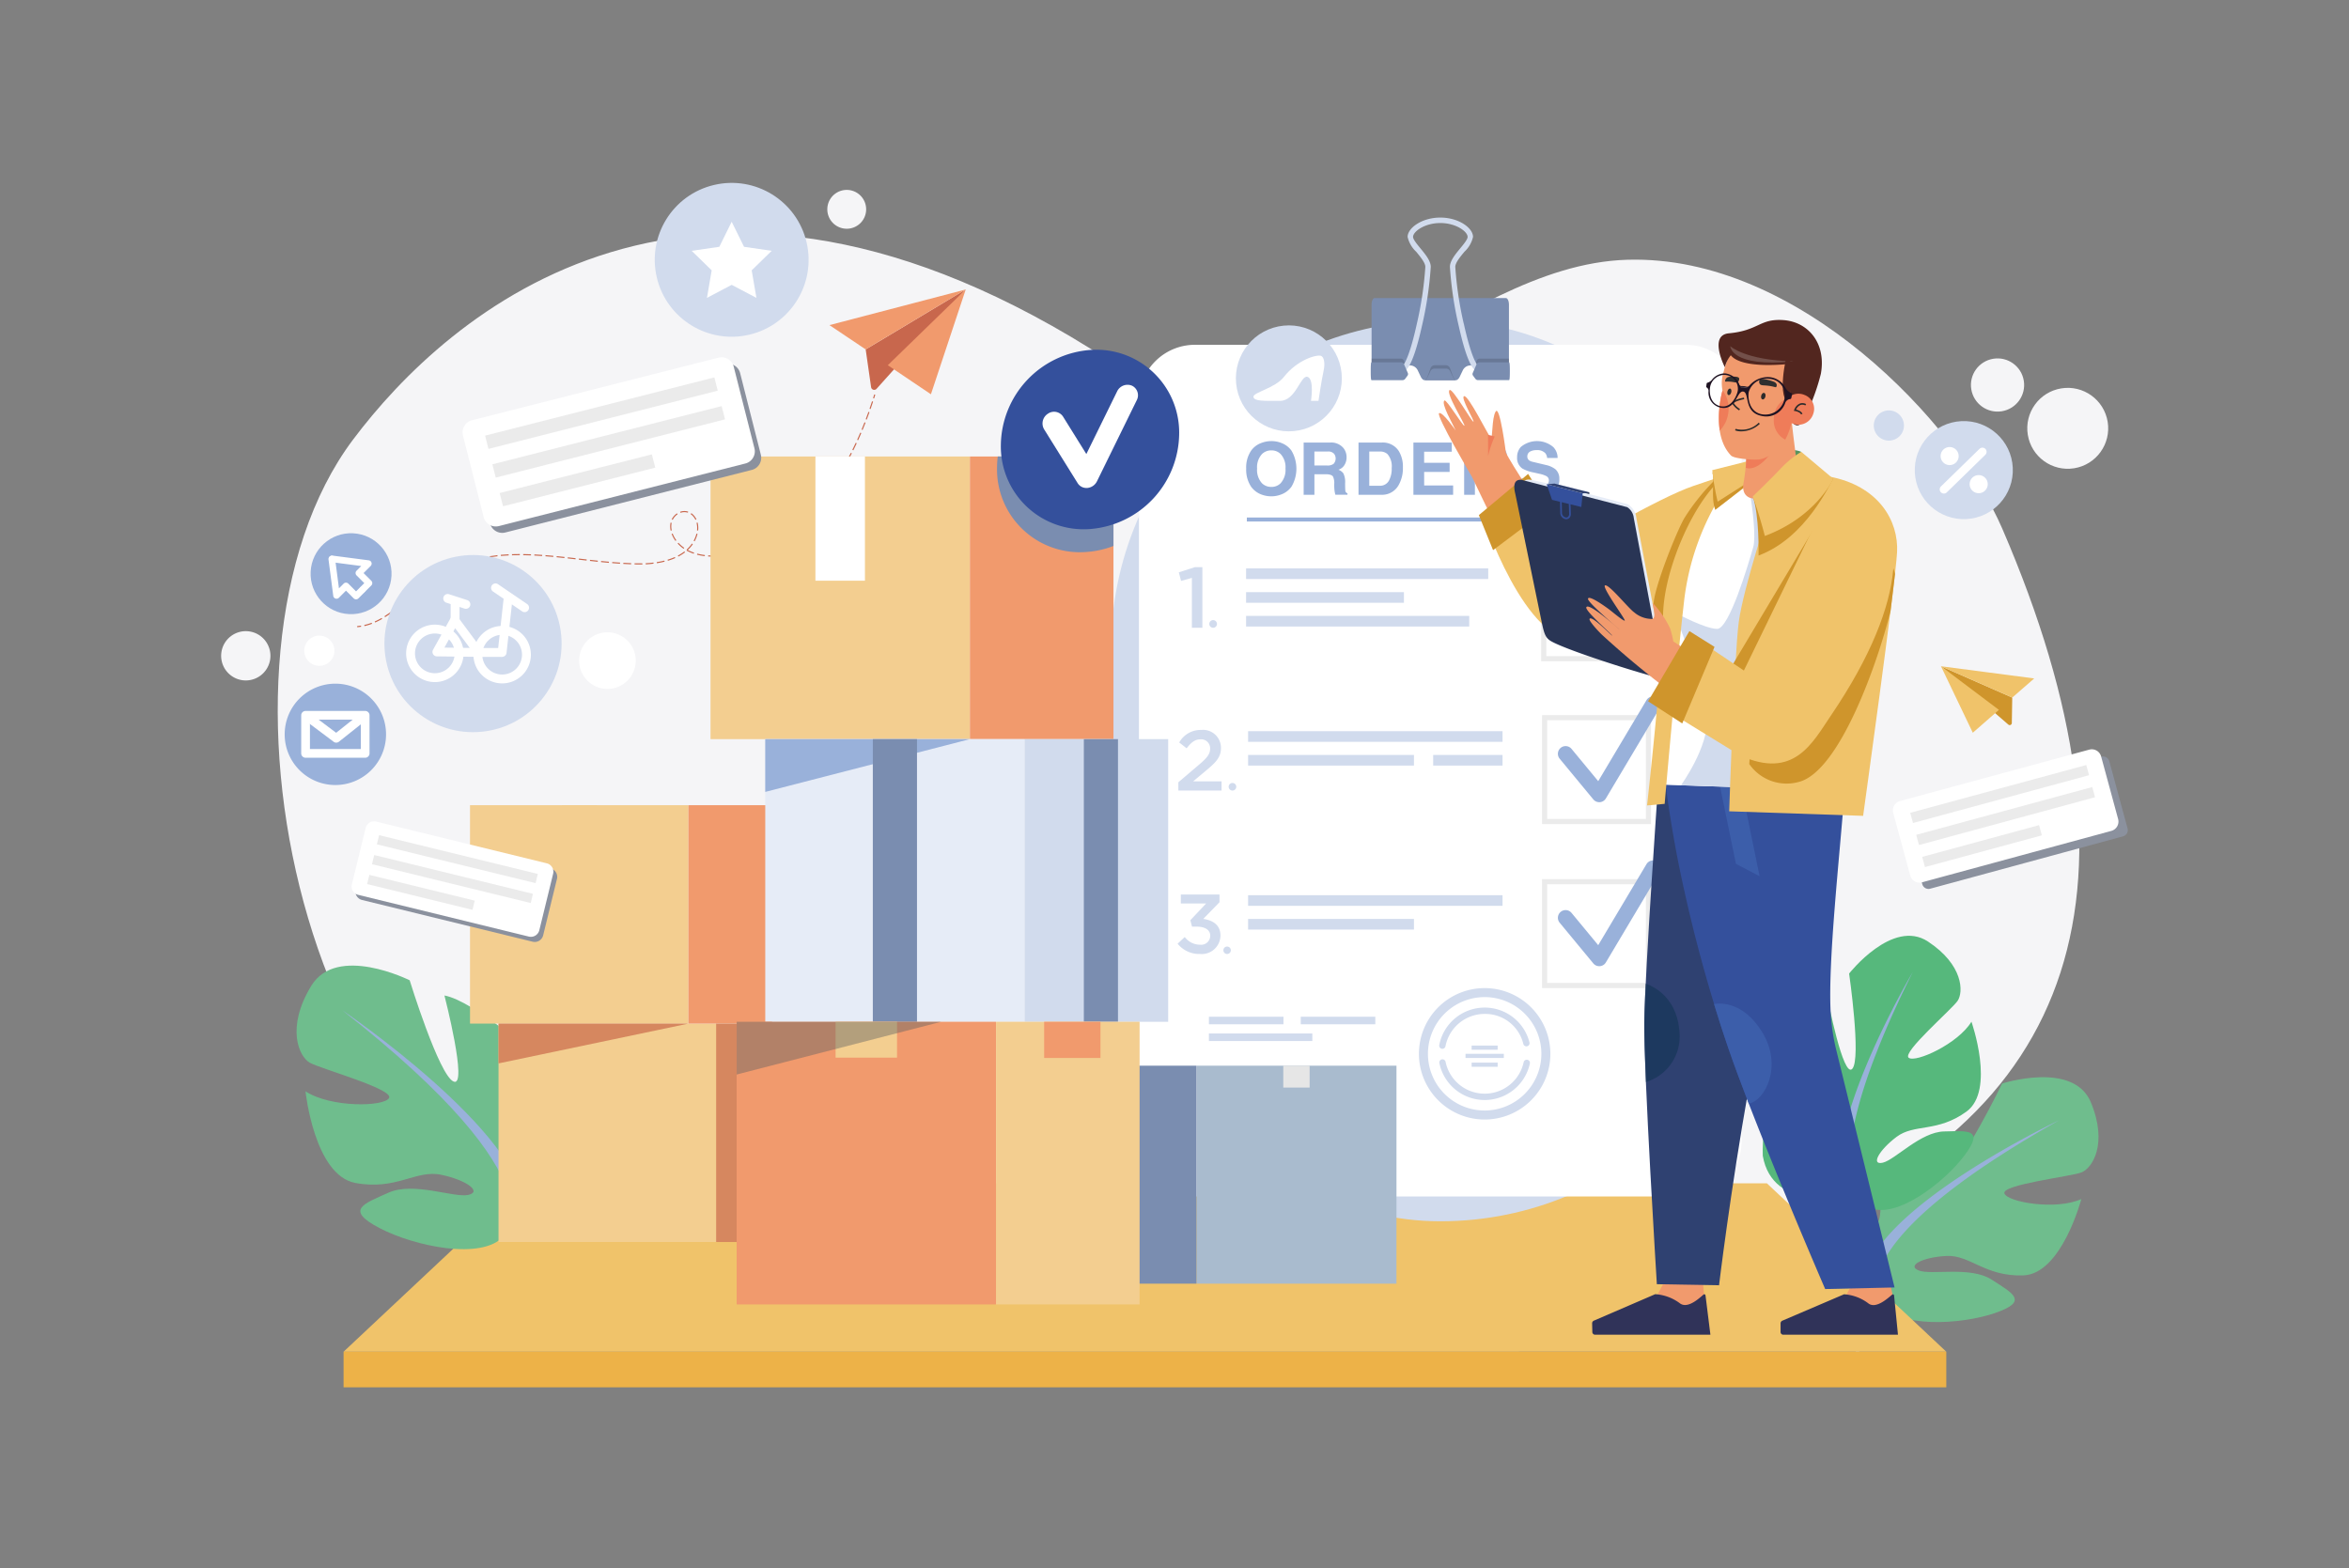 <svg xmlns="http://www.w3.org/2000/svg" width="361" height="241" viewBox="0 0 361 241">
  <rect x="0" y="0" width="361" height="241" fill="#808080" stroke="none"/>
  <g id="_5740239" data-name="5740239" transform="translate(0 0.351)">
    <g id="_01" data-name="01" transform="translate(0 -0.079)">
      <g id="Grupo_1048982" data-name="Grupo 1048982">
        <rect id="_01-2" data-name="01" width="361" height="241" transform="translate(0 -0.271)" fill="#fff" opacity="0"/>
        <g id="Grupo_1048981" data-name="Grupo 1048981" transform="translate(33.984 25.442)">
          <g id="Grupo_1048907" data-name="Grupo 1048907" transform="translate(244.453 139.856)">
            <path id="Trazado_782644" data-name="Trazado 782644" d="M3639,2143.063s-6.127,12.644-8.311,13.209,3.127-11.833,3.127-11.833c-4.356.139-14.638,6.829-14.638,6.829s2.451,13.511.2,13.52-1.56-12.074-1.56-12.074c-4,1.787-7.26,7.146-7.26,7.146-3.835,8.538,7.326,13.022,7.326,13.022l2.48,3.912c2.481,3.912,12.285,3.351,17.554,1.541s2.713-3.031-.522-5.133-9.256-.658-11.186-1.4.582-2.05,4.226-2.239,5.915,3.187,11.815,2.988,8.925-11.735,8.925-11.735c-3.864,1.77-11.367.481-11.824-.871s10.247-2.594,11.859-3.226,4.1-4.339,1.431-10.767-13.637-2.894-13.637-2.894Z" transform="translate(-3609.75 -2142.092)" fill="#6fbd8d"/>
            <path id="Trazado_782645" data-name="Trazado 782645" d="M3697.576,2251.97a22.329,22.329,0,0,1-1.466,10.49l.269,2.082s2.139-7.472,3.679-8.659c0,0-7.706-8.317,27.411-28.093C3727.469,2227.79,3699.545,2240.992,3697.576,2251.97Z" transform="translate(-3689.449 -2221.18)" fill="#99b1da"/>
          </g>
          <path id="Trazado_782646" data-name="Trazado 782646" d="M760.9,464.674c-27.566.784-49.072,35.421-79.7,15.5-63.714-41.453-101.834-7.01-116.224,12.176-25.36,33.813-7.212,114.967,37.2,122.617,18.06,3.111,172.971,2.366,180.006-.138,48.772-17.354,59.695-54.578,36.269-108.828-7.01-16.234-31.322-42.071-57.559-41.324Z" transform="translate(-544.724 -450.467)" fill="#f5f5f7"/>
          <g id="Grupo_1048908" data-name="Grupo 1048908" transform="translate(18.818 156.161)">
            <path id="Trazado_782647" data-name="Trazado 782647" d="M712.125,2353.48l-27.575,25.883H930.86l-27.576-25.883Z" transform="translate(-684.55 -2353.48)" fill="#f0c36a"/>
            <rect id="Rectángulo_359719" data-name="Rectángulo 359719" width="246.31" height="5.474" transform="translate(0 25.883)" fill="#edb248"/>
          </g>
          <g id="Grupo_1048933" data-name="Grupo 1048933" transform="translate(136.742 7.727)">
            <g id="Grupo_1048909" data-name="Grupo 1048909" transform="translate(0 15.821)">
              <rect id="Rectángulo_359720" data-name="Rectángulo 359720" width="101.244" height="138.453" rx="50.622" fill="#d1dbed"/>
              <path id="Trazado_782648" data-name="Trazado 782648" d="M2277.878,682.67H2353.3a8.6,8.6,0,0,1,8.6,8.6V804.974a8.6,8.6,0,0,1-8.6,8.6h-75.421a8.6,8.6,0,0,1-8.6-8.6V691.268a8.6,8.6,0,0,1,8.6-8.6Z" transform="translate(-2264.966 -678.934)" fill="#fff"/>
            </g>
            <g id="Grupo_1048912" data-name="Grupo 1048912" transform="translate(39.931)">
              <path id="Trazado_782649" data-name="Trazado 782649" d="M2753.366,589.55h-20.19c-.258,0-.466.457-.466,1.02v9.33h5.9a1.32,1.32,0,0,1,1.191.752l.507,1.064c.076.159.326.448.5.448h4.914c.176,0,.426-.289.5-.448l.507-1.064a1.319,1.319,0,0,1,1.191-.752h5.9v-9.33c0-.564-.209-1.02-.466-1.02Z" transform="translate(-2732.58 -577.176)" fill="#7a8db0"/>
              <g id="Grupo_1048910" data-name="Grupo 1048910" transform="translate(0.129 21.679)" opacity="0.15">
                <path id="Trazado_782650" data-name="Trazado 782650" d="M2737.225,710.19H2732.7v1.044h5.236l-.244-.675A.516.516,0,0,0,2737.225,710.19Z" transform="translate(-2732.7 -710.19)" fill="#010101"/>
                <path id="Trazado_782651" data-name="Trazado 782651" d="M2938.914,710.559l-.244.675h5.236V710.19h-4.525A.516.516,0,0,0,2938.914,710.559Z" transform="translate(-2922.783 -710.19)" fill="#010101"/>
                <path id="Trazado_782652" data-name="Trazado 782652" d="M2842.192,725.11l-.44-1.2a.706.706,0,0,0-.627-.513h-1.779a.7.7,0,0,0-.626.513l-.44,1.2c-.076.206-.326.581-.5.581h4.914c-.176,0-.426-.375-.5-.581Z" transform="translate(-2829.675 -722.381)" fill="#010101"/>
              </g>
              <path id="Trazado_782653" data-name="Trazado 782653" d="M2786.754,445.438a54.454,54.454,0,0,1-1.3-8.729c0-.627.742-1.528,1.4-2.323a4.467,4.467,0,0,0,1.324-2.286c0-1.374-2.2-2.97-5.026-2.97s-5.026,1.6-5.026,2.97a4.464,4.464,0,0,0,1.324,2.286c.654.8,1.4,1.7,1.4,2.323a54.554,54.554,0,0,1-1.3,8.729c-1.086,4.938-1.962,6.41-2.263,6.5h-1.36v.835h1.36c.4,0,1.481,0,3.031-6.941a55.642,55.642,0,0,0,1.365-9.118c0-.926-.806-1.906-1.586-2.853-.532-.646-1.133-1.378-1.133-1.756,0-.84,1.8-2.136,4.192-2.136s4.191,1.3,4.191,2.136c0,.378-.6,1.11-1.133,1.756-.78.947-1.586,1.928-1.586,2.853a55.587,55.587,0,0,0,1.366,9.118c1.549,6.941,2.626,6.941,3.03,6.941h1.36v-.835l-1.348,0c-.312-.088-1.188-1.56-2.274-6.5Z" transform="translate(-2772.458 -429.13)" fill="#d1dbed"/>
              <g id="Grupo_1048911" data-name="Grupo 1048911" transform="translate(0 22.245)">
                <path id="Trazado_782654" data-name="Trazado 782654" d="M2736.151,717.846a.51.51,0,0,0-.468-.306h-4.525c-.112,0-.128.614-.128,1.371s.017,1.371.128,1.371h4.758a.508.508,0,0,0,.41-.207l.36-.487a.41.41,0,0,0,.046-.406l-.582-1.336Z" transform="translate(-2731.03 -717.538)" fill="#7a8db0"/>
                <path id="Trazado_782655" data-name="Trazado 782655" d="M2939.436,717.521h-4.525a.51.51,0,0,0-.467.306l-.583,1.336a.407.407,0,0,0,.046.406l.36.487a.51.51,0,0,0,.41.207h4.758c.112,0,.129-.614.129-1.371s-.017-1.371-.129-1.371Z" transform="translate(-2918.184 -717.52)" fill="#7a8db0"/>
                <path id="Trazado_782656" data-name="Trazado 782656" d="M2842.192,731.509l-.44-.923a.7.7,0,0,0-.627-.4h-1.779a.694.694,0,0,0-.626.4l-.44.923c-.076.159-.326.448-.5.448h4.914c-.176,0-.426-.289-.5-.448Z" transform="translate(-2829.546 -729.213)" fill="#7a8db0"/>
              </g>
            </g>
            <g id="Grupo_1048913" data-name="Grupo 1048913" transform="translate(15.064 122.831)">
              <rect id="Rectángulo_359721" data-name="Rectángulo 359721" width="11.458" height="1.16" fill="#d1dbed"/>
              <rect id="Rectángulo_359722" data-name="Rectángulo 359722" width="11.458" height="1.16" transform="translate(14.113)" fill="#d1dbed"/>
              <rect id="Rectángulo_359723" data-name="Rectángulo 359723" width="15.892" height="1.16" transform="translate(0 2.574)" fill="#d1dbed"/>
            </g>
            <g id="Grupo_1048915" data-name="Grupo 1048915" transform="translate(20.792 34.355)">
              <rect id="Rectángulo_359724" data-name="Rectángulo 359724" width="47.656" height="0.615" transform="translate(0.1 11.746)" fill="#99b1da"/>
              <g id="Grupo_1048914" data-name="Grupo 1048914">
                <path id="Trazado_782657" data-name="Trazado 782657" d="M2488.246,874.777a4.24,4.24,0,0,0-1.464-.257,4.331,4.331,0,0,0-1.491.268,3.3,3.3,0,0,0-1.622,1.2,4.606,4.606,0,0,0-.759,2.763,4.7,4.7,0,0,0,.77,2.8,3.44,3.44,0,0,0,1.622,1.2,4.289,4.289,0,0,0,1.48.257,4.1,4.1,0,0,0,1.463-.268,3.413,3.413,0,0,0,1.622-1.207,5.45,5.45,0,0,0,0-5.549,3.383,3.383,0,0,0-1.622-1.2ZM2488.2,881a1.948,1.948,0,0,1-1.42.562,2.01,2.01,0,0,1-1.447-.562,3.041,3.041,0,0,1-.748-2.255,2.975,2.975,0,0,1,.759-2.239,2,2,0,0,1,1.436-.557,1.954,1.954,0,0,1,1.42.557,2.993,2.993,0,0,1,.748,2.239A3.045,3.045,0,0,1,2488.2,881Z" transform="translate(-2482.91 -874.52)" fill="#99b1da"/>
                <path id="Trazado_782658" data-name="Trazado 782658" d="M2603.784,884.8q-.03-.325-.03-1.155a2.984,2.984,0,0,0-.268-1.475,1.638,1.638,0,0,0-.759-.562,1.69,1.69,0,0,0,.92-.718,2.2,2.2,0,0,0,.33-1.2,2.246,2.246,0,0,0-.47-1.4,2.435,2.435,0,0,0-2.058-.858h-4.069v8.028h1.655V882.3h1.72q.885,0,1.131.349a2.318,2.318,0,0,1,.191,1.174,7.857,7.857,0,0,0,.046.975,4.8,4.8,0,0,0,.133.658h1.857v-.224a.473.473,0,0,1-.33-.434Zm-1.8-4.1a1.525,1.525,0,0,1-.98.259h-1.972v-2.152h2.081a1.167,1.167,0,0,1,.961.371,1.22,1.22,0,0,1-.09,1.521Z" transform="translate(-2588.55 -877.206)" fill="#99b1da"/>
                <path id="Trazado_782659" data-name="Trazado 782659" d="M2710.255,877.42H2706.7v8.028h3.49a2.9,2.9,0,0,0,2.66-1.463,5.236,5.236,0,0,0,.672-2.741,4.643,4.643,0,0,0-.612-2.484,2.907,2.907,0,0,0-2.654-1.338Zm1.152,5.789a1.525,1.525,0,0,1-1.42.852h-1.633V878.8h1.611a1.681,1.681,0,0,1,1.185.393,2.881,2.881,0,0,1,.65,2.157A3.8,3.8,0,0,1,2711.407,883.209Z" transform="translate(-2689.438 -877.196)" fill="#99b1da"/>
                <path id="Trazado_782660" data-name="Trazado 782660" d="M2817.675,881.936h3.916v-1.408h-3.916v-1.7h4.249V877.42h-5.9v8.028h6.105v-1.431h-4.451Z" transform="translate(-2790.326 -877.196)" fill="#99b1da"/>
                <path id="Trazado_782661" data-name="Trazado 782661" d="M2923.583,884.8q-.03-.325-.03-1.155a2.984,2.984,0,0,0-.268-1.475,1.639,1.639,0,0,0-.759-.562,1.689,1.689,0,0,0,.92-.718,2.2,2.2,0,0,0,.33-1.2,2.246,2.246,0,0,0-.47-1.4,2.436,2.436,0,0,0-2.059-.858h-4.069v8.028h1.655V882.3h1.72q.885,0,1.131.349a2.318,2.318,0,0,1,.191,1.174,7.762,7.762,0,0,0,.046.975,4.839,4.839,0,0,0,.133.658h1.857v-.224a.472.472,0,0,1-.33-.434Zm-1.8-4.1a1.525,1.525,0,0,1-.98.259h-1.971v-2.152h2.08a1.167,1.167,0,0,1,.961.371,1.219,1.219,0,0,1-.09,1.521Z" transform="translate(-2883.683 -877.206)" fill="#99b1da"/>
                <path id="Trazado_782662" data-name="Trazado 782662" d="M3027.234,878.832a3.679,3.679,0,0,0-1.469-.639l-1.966-.47a1.668,1.668,0,0,1-.562-.224.725.725,0,0,1-.289-.622.825.825,0,0,1,.459-.754,1.975,1.975,0,0,1,.95-.207,1.706,1.706,0,0,1,1.355.47,1.328,1.328,0,0,1,.278.737h1.612a2.4,2.4,0,0,0-.65-1.665,3.869,3.869,0,0,0-5-.028,2.3,2.3,0,0,0-.573,1.578,1.961,1.961,0,0,0,.8,1.736,5.546,5.546,0,0,0,1.753.612l.874.2a4.163,4.163,0,0,1,1.054.349.728.728,0,0,1,.4.656.868.868,0,0,1-.546.841,2.7,2.7,0,0,1-1.131.191,1.823,1.823,0,0,1-1.409-.481,1.193,1.193,0,0,1-.289-.819h-1.611a2.516,2.516,0,0,0,.617,1.736,4.344,4.344,0,0,0,5.177.224,2.328,2.328,0,0,0,.8-1.89,1.9,1.9,0,0,0-.633-1.534Z" transform="translate(-2979.744 -874.529)" fill="#99b1da"/>
              </g>
            </g>
            <g id="Grupo_1048920" data-name="Grupo 1048920" transform="translate(10.438 48.578)">
              <g id="Grupo_1048916" data-name="Grupo 1048916" transform="translate(55.689)">
                <path id="Trazado_782663" data-name="Trazado 782663" d="M3070.64,1112.891h16.75V1096.14h-16.75Zm.789-15.962H3086.6V1112.1h-15.173Z" transform="translate(-3070.64 -1093.268)" fill="#ebebeb"/>
                <path id="Trazado_782664" data-name="Trazado 782664" d="M3117.5,1059.076a1.184,1.184,0,0,0-1.622.411l-7.416,12.447-4.1-4.959a1.183,1.183,0,1,0-1.824,1.508l5.169,6.253a1.184,1.184,0,0,0,.912.43.881.881,0,0,0,.091,0,1.183,1.183,0,0,0,.926-.574l8.275-13.889a1.183,1.183,0,0,0-.411-1.622Z" transform="translate(-3099.823 -1058.909)" fill="#99b1da"/>
              </g>
              <g id="Grupo_1048919" data-name="Grupo 1048919" transform="translate(0 5.153)">
                <g id="Grupo_1048917" data-name="Grupo 1048917" transform="translate(10.338 0.191)">
                  <rect id="Rectángulo_359725" data-name="Rectángulo 359725" width="37.212" height="1.634" fill="#d1dbed"/>
                  <rect id="Rectángulo_359726" data-name="Rectángulo 359726" width="34.294" height="1.634" transform="translate(0 7.3)" fill="#d1dbed"/>
                  <rect id="Rectángulo_359727" data-name="Rectángulo 359727" width="24.257" height="1.634" transform="translate(0 3.65)" fill="#d1dbed"/>
                </g>
                <g id="Grupo_1048918" data-name="Grupo 1048918">
                  <path id="Trazado_782665" data-name="Trazado 782665" d="M2348.67,1126.513l.343,1.321,1.665-.463v7.663h1.612v-9.315h-1.137Z" transform="translate(-2348.67 -1125.72)" fill="#d1dbed"/>
                  <path id="Trazado_782666" data-name="Trazado 782666" d="M2409.989,1231.23a.589.589,0,1,0,.589.589A.589.589,0,0,0,2409.989,1231.23Z" transform="translate(-2404.716 -1223.091)" fill="#d1dbed"/>
                </g>
              </g>
            </g>
            <g id="Grupo_1048926" data-name="Grupo 1048926" transform="translate(10.368 73.6)">
              <g id="Grupo_1048921" data-name="Grupo 1048921" transform="translate(55.889)">
                <path id="Trazado_782667" data-name="Trazado 782667" d="M3072.32,1437.291h16.75V1420.54h-16.75Zm.789-15.962h15.173V1436.5h-15.173Z" transform="translate(-3072.32 -1417.668)" fill="#ebebeb"/>
                <path id="Trazado_782668" data-name="Trazado 782668" d="M3119.176,1383.476a1.183,1.183,0,0,0-1.622.411l-7.416,12.446-4.1-4.959a1.183,1.183,0,1,0-1.824,1.508l5.169,6.253a1.184,1.184,0,0,0,.912.43c.03,0,.06,0,.091,0a1.184,1.184,0,0,0,.926-.574l8.275-13.889a1.183,1.183,0,0,0-.411-1.622Z" transform="translate(-3101.503 -1383.309)" fill="#99b1da"/>
              </g>
              <g id="Grupo_1048925" data-name="Grupo 1048925" transform="translate(0 5.153)">
                <g id="Grupo_1048922" data-name="Grupo 1048922">
                  <path id="Trazado_782669" data-name="Trazado 782669" d="M2351.918,1456.434c1.614-1.338,2.388-2.113,2.388-3.556a2.755,2.755,0,0,0-3.031-2.768,3.764,3.764,0,0,0-3.385,1.928l1.142.892c.709-.918,1.286-1.378,2.126-1.378a1.377,1.377,0,0,1,1.482,1.43c0,.827-.459,1.417-1.719,2.48l-3.162,2.69v1.273h6.639v-1.417h-4.369l1.889-1.574Z" transform="translate(-2347.76 -1450.11)" fill="#d1dbed"/>
                  <path id="Trazado_782670" data-name="Trazado 782670" d="M2448.554,1555.74a.584.584,0,1,0,.584.584A.584.584,0,0,0,2448.554,1555.74Z" transform="translate(-2440.24 -1547.592)" fill="#d1dbed"/>
                </g>
                <g id="Grupo_1048924" data-name="Grupo 1048924" transform="translate(10.716 0.191)">
                  <rect id="Rectángulo_359728" data-name="Rectángulo 359728" width="39.103" height="1.634" fill="#d1dbed"/>
                  <g id="Grupo_1048923" data-name="Grupo 1048923" transform="translate(0 3.65)">
                    <rect id="Rectángulo_359729" data-name="Rectángulo 359729" width="10.659" height="1.634" transform="translate(28.444)" fill="#d1dbed"/>
                    <rect id="Rectángulo_359730" data-name="Rectángulo 359730" width="25.49" height="1.634" fill="#d1dbed"/>
                  </g>
                </g>
              </g>
            </g>
            <g id="Grupo_1048930" data-name="Grupo 1048930" transform="translate(10.25 98.807)">
              <g id="Grupo_1048927" data-name="Grupo 1048927" transform="translate(56.006)">
                <path id="Trazado_782671" data-name="Trazado 782671" d="M3072.32,1764.081h16.75V1747.33h-16.75Zm.789-15.962h15.173v15.172h-15.173Z" transform="translate(-3072.32 -1744.458)" fill="#ebebeb"/>
                <path id="Trazado_782672" data-name="Trazado 782672" d="M3119.176,1710.266a1.183,1.183,0,0,0-1.622.411l-7.416,12.446-4.1-4.959a1.183,1.183,0,1,0-1.824,1.508l5.169,6.253a1.184,1.184,0,0,0,.912.43c.03,0,.06,0,.091,0a1.184,1.184,0,0,0,.926-.574l8.275-13.889a1.183,1.183,0,0,0-.411-1.622Z" transform="translate(-3101.503 -1710.099)" fill="#99b1da"/>
              </g>
              <g id="Grupo_1048928" data-name="Grupo 1048928" transform="translate(10.834 5.345)">
                <rect id="Rectángulo_359731" data-name="Rectángulo 359731" width="39.103" height="1.634" fill="#d1dbed"/>
                <rect id="Rectángulo_359732" data-name="Rectángulo 359732" width="25.49" height="1.634" transform="translate(0 3.649)" fill="#d1dbed"/>
              </g>
              <g id="Grupo_1048929" data-name="Grupo 1048929" transform="translate(0 5.241)">
                <path id="Trazado_782673" data-name="Trazado 782673" d="M2350.181,1781.8l2.5-2.568v-1.181h-5.944v1.374h3.89L2348.2,1782l.257.989h.732c1.258,0,2.067.5,2.067,1.387a1.389,1.389,0,0,1-1.553,1.387,2.933,2.933,0,0,1-2.363-1.181l-1.1,1.027a4.261,4.261,0,0,0,3.441,1.579,2.876,2.876,0,0,0,3.146-2.837c0-1.656-1.22-2.349-2.645-2.555Z" transform="translate(-2346.24 -1778.05)" fill="#d1dbed"/>
                <path id="Trazado_782674" data-name="Trazado 782674" d="M2438.062,1881.73a.572.572,0,1,0,.572.572A.572.572,0,0,0,2438.062,1881.73Z" transform="translate(-2430.452 -1873.733)" fill="#d1dbed"/>
              </g>
            </g>
            <g id="Grupo_1048932" data-name="Grupo 1048932" transform="translate(47.34 118.43)">
              <path id="Trazado_782675" data-name="Trazado 782675" d="M2881.193,2106.477a.487.487,0,0,0-.578.374,6.133,6.133,0,0,1-12-.058.486.486,0,1,0-.953.194,7.106,7.106,0,0,0,13.906.067.486.486,0,0,0-.373-.578Z" transform="translate(-2864.521 -2095.457)" fill="#d1dbed"/>
              <path id="Trazado_782676" data-name="Trazado 782676" d="M2874.458,2003.32a7.111,7.111,0,0,0-6.974,5.747.487.487,0,1,0,.956.185,6.137,6.137,0,0,1,6.02-4.958,6.024,6.024,0,0,1,5.947,4.633.487.487,0,0,0,.944-.237,7.093,7.093,0,0,0-6.891-5.369Z" transform="translate(-2864.359 -2000.325)" fill="#d1dbed"/>
              <path id="Trazado_782677" data-name="Trazado 782677" d="M2837.179,1964.49a10.1,10.1,0,1,0,10.1,10.1A10.111,10.111,0,0,0,2837.179,1964.49Zm0,18.816a8.716,8.716,0,1,1,8.716-8.716A8.726,8.726,0,0,1,2837.179,1983.306Z" transform="translate(-2827.08 -1964.49)" fill="#d1dbed"/>
              <g id="Grupo_1048931" data-name="Grupo 1048931" transform="translate(7.156 8.834)">
                <rect id="Rectángulo_359733" data-name="Rectángulo 359733" width="4" height="0.64" transform="translate(0.943)" fill="#d1dbed"/>
                <rect id="Rectángulo_359734" data-name="Rectángulo 359734" width="4" height="0.64" transform="translate(0.943 2.62)" fill="#d1dbed"/>
                <rect id="Rectángulo_359735" data-name="Rectángulo 359735" width="5.888" height="0.64" transform="translate(0 1.266)" fill="#d1dbed"/>
              </g>
            </g>
          </g>
          <g id="Grupo_1048934" data-name="Grupo 1048934" transform="translate(236.912 118.116)">
            <path id="Trazado_782678" data-name="Trazado 782678" d="M3532.553,1891.164c2.733-2.063,6.272-.635,10.753-3.892s.763-13.813.763-13.813c-2.072,3.407-8.58,6.352-9.646,5.542s6.6-7.406,7.518-8.744.9-5.526-4.552-9.12-12.12,4.923-12.12,4.923,1.89,13.048.489,14.636-3.793-10.84-3.793-10.84c-3.311,2.4-7.783,13.006-7.783,13.006s9.011,9.21,7.263,10.4-7.563-8.562-7.563-8.562c-2.17,3.493-1.883,9.372-1.883,9.372,1.51,8.652,12.542,6.266,12.542,6.266l3.986,1.736c3.985,1.736,11.309-3.857,14.452-8.035s.514-3.782-3.105-3.714-7.54,4.357-9.427,4.8S3529.821,1893.227,3532.553,1891.164Z" transform="translate(-3511.988 -1860.252)" fill="#56b87c"/>
            <path id="Trazado_782679" data-name="Trazado 782679" d="M3665.553,1967.072a20.948,20.948,0,0,1,4.377,8.923l1.3,1.476s-2.268-6.931-1.7-8.664c0,0-10.362-2.41,6.525-36.248,0,0-14.755,24.947-10.51,34.512Z" transform="translate(-3652.999 -1926.982)" fill="#99b1da"/>
          </g>
          <g id="Grupo_1048937" data-name="Grupo 1048937" transform="translate(20.903 18.779)">
            <g id="Grupo_1048935" data-name="Grupo 1048935" transform="translate(72.585)">
              <path id="Trazado_782680" data-name="Trazado 782680" d="M1725.622,587.432a.485.485,0,0,0,.841.255l13.7-15.267-15.373,9.212.832,5.8Z" transform="translate(-1719.222 -572.419)" fill="#c8674d"/>
              <path id="Trazado_782681" data-name="Trazado 782681" d="M1658.168,581.622l15.374-9.212-20.941,5.477Z" transform="translate(-1652.6 -572.41)" fill="#f19a6d"/>
              <path id="Trazado_782682" data-name="Trazado 782682" d="M1775.486,588.517l5.348-16.107-11.974,11.64Z" transform="translate(-1759.892 -572.41)" fill="#f19a6d"/>
            </g>
            <g id="Grupo_1048936" data-name="Grupo 1048936" transform="translate(0 16.126)">
              <path id="Trazado_782683" data-name="Trazado 782683" d="M1739.481,782.04l.163.052c.06-.191.12-.382.178-.572l-.163-.05q-.087.285-.178.57Z" transform="translate(-1660.193 -781.47)" fill="#c8674d"/>
              <path id="Trazado_782684" data-name="Trazado 782684" d="M1131.08,1106.27l1.195.134.019-.17-1.2-.134Z" transform="translate(-1098.722 -1081.06)" fill="#c8674d"/>
              <path id="Trazado_782685" data-name="Trazado 782685" d="M1387.854,1038.086l.17.018a3.413,3.413,0,0,0-.078-1.224l-.166.043a3.226,3.226,0,0,1,.073,1.162Z" transform="translate(-1335.621 -1017.179)" fill="#c8674d"/>
              <path id="Trazado_782686" data-name="Trazado 782686" d="M1376.841,1019.152l.154-.074a2.415,2.415,0,0,0-.788-.948l-.1.141A2.248,2.248,0,0,1,1376.841,1019.152Z" transform="translate(-1324.852 -999.875)" fill="#c8674d"/>
              <path id="Trazado_782687" data-name="Trazado 782687" d="M1356.273,1014.152l.052-.163a1.942,1.942,0,0,0-1.235.025l.056.161A1.763,1.763,0,0,1,1356.273,1014.152Z" transform="translate(-1305.453 -995.972)" fill="#c8674d"/>
              <path id="Trazado_782688" data-name="Trazado 782688" d="M1064.56,1100.531c.384.019.788.044,1.2.073l.012-.17c-.412-.029-.817-.054-1.2-.073l-.008.17Z" transform="translate(-1037.333 -1075.763)" fill="#c8674d"/>
              <path id="Trazado_782689" data-name="Trazado 782689" d="M1108.93,1103.95q.6.059,1.2.123l.019-.17q-.6-.065-1.2-.123l-.017.17Z" transform="translate(-1078.281 -1078.919)" fill="#c8674d"/>
              <path id="Trazado_782690" data-name="Trazado 782690" d="M1086.76,1101.971c.383.03.775.063,1.2.1l.016-.17c-.423-.04-.815-.073-1.2-.1l-.013.171Z" transform="translate(-1057.821 -1077.091)" fill="#c8674d"/>
              <path id="Trazado_782691" data-name="Trazado 782691" d="M1153.21,1108.77l1.195.136.019-.17-1.195-.136Z" transform="translate(-1119.145 -1083.367)" fill="#c8674d"/>
              <path id="Trazado_782692" data-name="Trazado 782692" d="M1219.7,1115.67c.412.034.816.064,1.2.089l.012-.17c-.383-.025-.786-.056-1.2-.089Z" transform="translate(-1180.506 -1089.735)" fill="#c8674d"/>
              <path id="Trazado_782693" data-name="Trazado 782693" d="M1335.527,1038.223a2.7,2.7,0,0,1-.014-1.156l-.167-.038a2.862,2.862,0,0,0,.014,1.229l.167-.036Z" transform="translate(-1287.177 -1017.318)" fill="#c8674d"/>
              <path id="Trazado_782694" data-name="Trazado 782694" d="M1264.215,1118.01l0,.171c.4.01.805.018,1.206.01l0-.171C1265.015,1118.029,1264.613,1118.02,1264.215,1118.01Z" transform="translate(-1221.583 -1092.051)" fill="#c8674d"/>
              <path id="Trazado_782695" data-name="Trazado 782695" d="M1241.921,1117.24c.41.024.815.043,1.2.057l.006-.171c-.386-.014-.79-.033-1.2-.056l-.01.17Z" transform="translate(-1201.012 -1091.184)" fill="#c8674d"/>
              <path id="Trazado_782696" data-name="Trazado 782696" d="M1042.34,1099.82c.387.005.791.016,1.2.032l.007-.17c-.41-.016-.815-.027-1.2-.032l0,.171Z" transform="translate(-1016.827 -1075.107)" fill="#c8674d"/>
              <path id="Trazado_782697" data-name="Trazado 782697" d="M1197.5,1113.62q.6.06,1.2.113l.016-.17q-.6-.053-1.2-.113Z" transform="translate(-1160.019 -1087.843)" fill="#c8674d"/>
              <path id="Trazado_782698" data-name="Trazado 782698" d="M1175.34,1111.28q.6.066,1.2.129l.018-.17q-.6-.063-1.195-.129Z" transform="translate(-1139.568 -1085.683)" fill="#c8674d"/>
              <path id="Trazado_782699" data-name="Trazado 782699" d="M834.95,1158.453l.11.131c.339-.283.62-.508.936-.748l-.1-.136C835.574,1157.941,835.292,1158.168,834.95,1158.453Z" transform="translate(-825.434 -1128.68)" fill="#c8674d"/>
              <path id="Trazado_782700" data-name="Trazado 782700" d="M801.341,1187.24l.111.13c.319-.274.635-.552.906-.792l-.113-.128c-.271.239-.587.518-.9.791Z" transform="translate(-794.416 -1155.212)" fill="#c8674d"/>
              <path id="Trazado_782701" data-name="Trazado 782701" d="M784.17,1201.774l.1.136c.294-.227.6-.475.939-.758l-.11-.131C784.768,1201.3,784.463,1201.549,784.17,1201.774Z" transform="translate(-778.571 -1168.658)" fill="#c8674d"/>
              <path id="Trazado_782702" data-name="Trazado 782702" d="M818.08,1172.581l.113.128c.288-.255.6-.527.9-.789l-.111-.13C818.679,1172.053,818.369,1172.325,818.08,1172.581Z" transform="translate(-809.865 -1141.683)" fill="#c8674d"/>
              <path id="Trazado_782703" data-name="Trazado 782703" d="M725.72,1236.846l.038.167a8.9,8.9,0,0,0,1.16-.353l-.061-.16a8.754,8.754,0,0,1-1.137.346Z" transform="translate(-724.629 -1201.401)" fill="#c8674d"/>
              <path id="Trazado_782704" data-name="Trazado 782704" d="M766.04,1215.465l.091.145c.326-.2.653-.427,1-.682l-.1-.138C766.686,1215.042,766.362,1215.262,766.04,1215.465Z" transform="translate(-761.839 -1181.366)" fill="#c8674d"/>
              <path id="Trazado_782705" data-name="Trazado 782705" d="M1286.45,1116.71l.008.171.11-.005c.371-.02.74-.052,1.094-.1l-.021-.17C1287.256,1116.657,1286.85,1116.691,1286.45,1116.71Z" transform="translate(-1242.108 -1090.759)" fill="#c8674d"/>
              <path id="Trazado_782706" data-name="Trazado 782706" d="M746.58,1227.511l.069.157a11.477,11.477,0,0,0,1.079-.55l-.086-.148A11.216,11.216,0,0,1,746.58,1227.511Z" transform="translate(-743.88 -1192.606)" fill="#c8674d"/>
              <path id="Trazado_782707" data-name="Trazado 782707" d="M932.08,1109.856l.051.163c.377-.117.765-.226,1.151-.323l-.042-.166C932.851,1109.628,932.46,1109.738,932.08,1109.856Z" transform="translate(-915.072 -1084.225)" fill="#c8674d"/>
              <path id="Trazado_782708" data-name="Trazado 782708" d="M852.56,1145.57l.1.139c.325-.234.657-.462.988-.676l-.093-.144c-.334.215-.669.444-1,.681Z" transform="translate(-841.685 -1116.858)" fill="#c8674d"/>
              <path id="Trazado_782709" data-name="Trazado 782709" d="M997.751,1100.2l.015.17c.39-.034.8-.062,1.2-.081l-.009-.171c-.4.019-.811.046-1.2.082Z" transform="translate(-975.677 -1075.541)" fill="#c8674d"/>
              <path id="Trazado_782710" data-name="Trazado 782710" d="M953.65,1105.137l.038.167c.383-.087.778-.166,1.174-.235l-.029-.168C954.434,1104.969,954.036,1105.049,953.65,1105.137Z" transform="translate(-934.978 -1079.952)" fill="#c8674d"/>
              <path id="Trazado_782711" data-name="Trazado 782711" d="M975.59,1101.974l.025.169c.386-.059.786-.11,1.188-.154l-.018-.17c-.4.043-.807.095-1.2.154Z" transform="translate(-955.226 -1077.11)" fill="#c8674d"/>
              <path id="Trazado_782712" data-name="Trazado 782712" d="M871.16,1134.149l.089.146c.341-.208.69-.408,1.039-.595l-.081-.15C871.856,1133.738,871.5,1133.94,871.16,1134.149Z" transform="translate(-858.851 -1106.392)" fill="#c8674d"/>
              <path id="Trazado_782713" data-name="Trazado 782713" d="M1020.055,1099.781c.388-.013.791-.019,1.2-.019v-.171c-.409,0-.815.006-1.2.019Z" transform="translate(-996.256 -1075.052)" fill="#c8674d"/>
              <path id="Trazado_782714" data-name="Trazado 782714" d="M890.68,1124.351l.077.153c.356-.179.72-.349,1.084-.507l-.068-.157c-.367.159-.734.331-1.093.511Z" transform="translate(-876.865 -1097.431)" fill="#c8674d"/>
              <path id="Trazado_782715" data-name="Trazado 782715" d="M911.04,1116.239l.064.159c.367-.148.744-.288,1.122-.416l-.055-.162c-.381.129-.762.269-1.132.419Z" transform="translate(-895.655 -1090.03)" fill="#c8674d"/>
              <path id="Trazado_782716" data-name="Trazado 782716" d="M1639.28,974.592l.134.106c.248-.31.5-.632.736-.956l-.137-.1C1639.772,973.963,1639.526,974.283,1639.28,974.592Z" transform="translate(-1567.722 -958.817)" fill="#c8674d"/>
              <path id="Trazado_782717" data-name="Trazado 782717" d="M1624.94,992.082l.127.113c.264-.3.528-.6.786-.916l-.132-.109C1625.465,991.481,1625.2,991.787,1624.94,992.082Z" transform="translate(-1554.488 -974.995)" fill="#c8674d"/>
              <path id="Trazado_782718" data-name="Trazado 782718" d="M1652.71,956.437l.139.1c.231-.322.463-.655.688-.991l-.142-.1c-.224.334-.455.666-.685.987Z" transform="translate(-1580.116 -942.03)" fill="#c8674d"/>
              <path id="Trazado_782719" data-name="Trazado 782719" d="M1593.4,1024.619l.113.129c.3-.261.6-.535.891-.815l-.118-.123c-.29.278-.588.551-.885.81Z" transform="translate(-1525.381 -1005.117)" fill="#c8674d"/>
              <path id="Trazado_782720" data-name="Trazado 782720" d="M1557.99,1052.934l.093.143c.335-.215.67-.444,1-.679l-.1-.139C1558.656,1052.494,1558.323,1052.72,1557.99,1052.934Z" transform="translate(-1492.702 -1031.373)" fill="#c8674d"/>
              <path id="Trazado_782721" data-name="Trazado 782721" d="M1665.28,937.745l.144.093c.218-.333.433-.676.643-1.02l-.146-.089c-.208.342-.424.683-.64,1.016Z" transform="translate(-1591.717 -924.754)" fill="#c8674d"/>
              <path id="Trazado_782722" data-name="Trazado 782722" d="M1609.65,1008.8l.12.121c.281-.279.562-.572.838-.869l-.126-.116c-.273.3-.554.587-.832.865Z" transform="translate(-1540.378 -990.471)" fill="#c8674d"/>
              <path id="Trazado_782723" data-name="Trazado 782723" d="M1576.18,1039.386l.1.137c.317-.24.635-.492.944-.751l-.109-.131C1576.81,1038.9,1576.5,1039.148,1576.18,1039.386Z" transform="translate(-1509.489 -1018.803)" fill="#c8674d"/>
              <path id="Trazado_782724" data-name="Trazado 782724" d="M1724.84,817.377l.16.061c.141-.37.281-.751.418-1.13l-.161-.058c-.136.378-.275.757-.417,1.126Z" transform="translate(-1646.682 -813.567)" fill="#c8674d"/>
              <path id="Trazado_782725" data-name="Trazado 782725" d="M1732.461,796.339l.161.056c.131-.377.261-.761.385-1.142l-.163-.053c-.124.38-.253.762-.384,1.138Z" transform="translate(-1653.715 -794.141)" fill="#c8674d"/>
              <path id="Trazado_782726" data-name="Trazado 782726" d="M1677.02,918.541l.147.087c.2-.341.4-.693.6-1.045l-.15-.083c-.2.351-.4.7-.6,1.041Z" transform="translate(-1602.551 -907.007)" fill="#c8674d"/>
              <path id="Trazado_782727" data-name="Trazado 782727" d="M1716.6,838.194l.157.066c.153-.367.3-.743.451-1.117l-.159-.062C1716.9,837.453,1716.753,837.827,1716.6,838.194Z" transform="translate(-1639.078 -832.791)" fill="#c8674d"/>
              <path id="Trazado_782728" data-name="Trazado 782728" d="M1687.99,898.952l.15.082c.189-.349.377-.708.56-1.066l-.152-.078c-.182.357-.37.714-.558,1.062Z" transform="translate(-1612.675 -888.91)" fill="#c8674d"/>
              <path id="Trazado_782729" data-name="Trazado 782729" d="M1698.21,879l.154.076c.177-.356.352-.72.521-1.085l-.155-.073c-.169.363-.344.726-.52,1.081Z" transform="translate(-1622.107 -870.48)" fill="#c8674d"/>
              <path id="Trazado_782730" data-name="Trazado 782730" d="M1707.74,858.766l.156.071c.164-.361.327-.731.485-1.1l-.157-.067c-.157.368-.32.737-.484,1.1Z" transform="translate(-1630.901 -851.792)" fill="#c8674d"/>
              <path id="Trazado_782731" data-name="Trazado 782731" d="M1518.95,1075.754l.067.157c.366-.157.734-.328,1.094-.508l-.076-.153C1519.677,1075.429,1519.313,1075.6,1518.95,1075.754Z" transform="translate(-1456.674 -1052.589)" fill="#c8674d"/>
              <path id="Trazado_782732" data-name="Trazado 782732" d="M1350.491,1095.1l.079.152a6.952,6.952,0,0,0,1.027-.65l-.1-.136a6.787,6.787,0,0,1-1,.634Z" transform="translate(-1301.208 -1070.327)" fill="#c8674d"/>
              <path id="Trazado_782733" data-name="Trazado 782733" d="M1368.736,1078.807l-.141-.1a5.283,5.283,0,0,1-.775.889l.046.051-.022-.012-.083.149a6.64,6.64,0,0,0,1.115.485l.054-.162a6.626,6.626,0,0,1-.969-.409A5.416,5.416,0,0,0,1368.736,1078.807Z" transform="translate(-1317.146 -1055.782)" fill="#c8674d"/>
              <path id="Trazado_782734" data-name="Trazado 782734" d="M1351.027,1078.069l.1-.14a5.325,5.325,0,0,1-.889-.778l-.126.115a5.491,5.491,0,0,0,.917.8Z" transform="translate(-1300.857 -1054.343)" fill="#c8674d"/>
              <path id="Trazado_782735" data-name="Trazado 782735" d="M1338.35,1019.389l.154.074a2.136,2.136,0,0,1,.752-.86l-.094-.143a2.316,2.316,0,0,0-.812.928Z" transform="translate(-1290.004 -1000.18)" fill="#c8674d"/>
              <path id="Trazado_782736" data-name="Trazado 782736" d="M1330.05,1105.951l.049.164a9.709,9.709,0,0,0,1.138-.418l-.069-.157A9.587,9.587,0,0,1,1330.05,1105.951Z" transform="translate(-1282.345 -1080.543)" fill="#c8674d"/>
              <path id="Trazado_782737" data-name="Trazado 782737" d="M1338.161,1058.81a4.367,4.367,0,0,0,.589,1.071l.137-.1a4.223,4.223,0,0,1-.566-1.029l-.161.059Z" transform="translate(-1289.829 -1037.362)" fill="#c8674d"/>
              <path id="Trazado_782738" data-name="Trazado 782738" d="M1382.451,1058.95a4.514,4.514,0,0,1-.431,1.094l.15.082a4.672,4.672,0,0,0,.447-1.135Z" transform="translate(-1330.306 -1037.547)" fill="#c8674d"/>
              <path id="Trazado_782739" data-name="Trazado 782739" d="M1476.881,1091.918l.039.167c.393-.093.781-.2,1.166-.311l-.049-.163c-.382.114-.767.216-1.157.308Z" transform="translate(-1417.849 -1067.688)" fill="#c8674d"/>
              <path id="Trazado_782740" data-name="Trazado 782740" d="M1498.23,1084.719l.053.162c.38-.125.761-.263,1.134-.412l-.063-.159c-.37.146-.747.284-1.124.408Z" transform="translate(-1437.552 -1060.95)" fill="#c8674d"/>
              <path id="Trazado_782741" data-name="Trazado 782741" d="M1388.7,1098.886a8.988,8.988,0,0,0,1.192.224l.021-.17a9.076,9.076,0,0,1-1.169-.22l-.043.165Z" transform="translate(-1336.47 -1074.249)" fill="#c8674d"/>
              <path id="Trazado_782742" data-name="Trazado 782742" d="M1538.9,1065.122l.08.151c.351-.187.7-.388,1.047-.6l-.089-.146c-.341.208-.69.407-1.038.592Z" transform="translate(-1475.085 -1042.696)" fill="#c8674d"/>
              <path id="Trazado_782743" data-name="Trazado 782743" d="M1308.481,1112.867l.026.169c.41-.064.809-.145,1.186-.24l-.042-.166c-.372.094-.766.174-1.171.237Z" transform="translate(-1262.438 -1087.086)" fill="#c8674d"/>
              <path id="Trazado_782744" data-name="Trazado 782744" d="M1455.14,1097.28l.026.169c.386-.061.785-.135,1.186-.221l-.035-.167C1455.918,1097.146,1455.523,1097.22,1455.14,1097.28Z" transform="translate(-1397.786 -1072.717)" fill="#c8674d"/>
              <path id="Trazado_782745" data-name="Trazado 782745" d="M1410.872,1102.22l-.012.17c.386.029.793.038,1.209.029l0-.171C1411.655,1102.257,1411.253,1102.248,1410.872,1102.22Z" transform="translate(-1356.921 -1077.479)" fill="#c8674d"/>
              <path id="Trazado_782746" data-name="Trazado 782746" d="M1433.111,1100.963l.01.17c.388-.022.792-.061,1.2-.114l-.022-.17c-.407.052-.807.091-1.191.113Z" transform="translate(-1377.455 -1076.215)" fill="#c8674d"/>
              <path id="Trazado_782747" data-name="Trazado 782747" d="M711.581,1242.333l.015.17c.2-.018.4-.043.6-.075l-.028-.169c-.194.032-.391.056-.588.073Z" transform="translate(-711.58 -1206.717)" fill="#c8674d"/>
            </g>
          </g>
          <g id="Grupo_1048938" data-name="Grupo 1048938" transform="translate(210.699 94.862)">
            <path id="Trazado_782748" data-name="Trazado 782748" d="M3294.691,2551.02l-.983,1.871-.738.917,5.107,3.656,2.769-4.57-.148-1.666Z" transform="translate(-3283.651 -2474.484)" fill="#f19a6d"/>
            <path id="Trazado_782749" data-name="Trazado 782749" d="M3189.284,2574.475c-.561.463-2.385,2.249-3.612,1.383a7.073,7.073,0,0,0-3.829-1.429l-9.448,4.076a.445.445,0,0,0-.247.433l.029,1.266a.432.432,0,0,0,.385.455h17.763l-.75-6.025c-.021-.167-.177-.252-.292-.158Z" transform="translate(-3172.148 -2496.087)" fill="#303359"/>
            <path id="Trazado_782750" data-name="Trazado 782750" d="M3670.682,2542.052l-1.024,1.866-.758.915,4.988,3.646,2.869-4.557-.579-2.642Z" transform="translate(-3630.583 -2465.495)" fill="#f19a6d"/>
            <path id="Trazado_782751" data-name="Trazado 782751" d="M3564.69,2574.685c-.569.461-2.429,2.244-3.628,1.379a6.869,6.869,0,0,0-3.772-1.425l-9.5,4.064a.456.456,0,0,0-.256.431l0,1.263a.418.418,0,0,0,.372.453h17.669l-.595-6.009c-.016-.167-.17-.252-.286-.157Z" transform="translate(-3518.575 -2496.281)" fill="#303359"/>
            <path id="Trazado_782752" data-name="Trazado 782752" d="M3276.022,1595.3c-.105,7.606,1.93,40.368,1.93,40.368l9.559.166s6.663-55.928,16.523-75.073l-25.887-1.892s-2.018,28.727-2.125,36.432Z" transform="translate(-3268.006 -1558.863)" fill="#2f4171"/>
            <path id="Trazado_782753" data-name="Trazado 782753" d="M3276.238,1955.73c-.118,2.417-.2,4.451-.216,5.821-.026,1.867.077,5.25.248,9.292a7.3,7.3,0,0,0,5.167-7.587c-.349-5.55-4.159-7.182-5.2-7.526Z" transform="translate(-3268.006 -1925.111)" fill="#143556" opacity="0.65"/>
            <path id="Trazado_782754" data-name="Trazado 782754" d="M3343.833,1593.794c-.43-7.725,1.351-23.631,2.146-34.047l-27.52-.967s.857,6.991,2.509,14.622a230.2,230.2,0,0,0,7.181,26.042c4.491,12.968,14.838,36.887,14.838,36.887l10.664-.243-8.911-36.3a31.843,31.843,0,0,1-.908-5.991Z" transform="translate(-3307.174 -1558.78)" fill="#34509c"/>
            <path id="Trazado_782755" data-name="Trazado 782755" d="M3426.96,1562.6l2.446,11.905,3.634,1.9-2.8-13.693Z" transform="translate(-3407.305 -1562.305)" fill="#3c5eaa"/>
            <path id="Trazado_782756" data-name="Trazado 782756" d="M3414.97,1995.417c.711,2.34,1.46,4.659,2.246,6.928.857,2.474,1.927,5.345,3.1,8.375,2.39-.347,5.355-5.7,2.008-11.056C3419.52,1995.182,3416.153,1995.234,3414.97,1995.417Z" transform="translate(-3396.24 -1961.682)" fill="#3c5eaa"/>
          </g>
          <g id="Grupo_1048945" data-name="Grupo 1048945" transform="translate(187.14 23.461)">
            <g id="Grupo_1048939" data-name="Grupo 1048939" transform="translate(0 10.762)">
              <path id="Trazado_782757" data-name="Trazado 782757" d="M2875.468,775.947c-.641.993-.436,4.485-.77,4.055-.489-.627-3.4-6.506-4.071-6.413s1.679,3.942,1.416,3.926-3.146-5.071-3.636-4.873c-.778.315,2.491,5.44,2.249,5.5s-2.738-4.08-3.056-3.885c-.628.383,1.4,3.849,1.73,4.623,0,0-2.048-2.976-2.563-2.672-.531.313,5.072,9.819,5.072,9.819s3.6,7.571,5.5,11.1l6.168-4.654s-5.952-8.866-6.478-10.251c0,0-.916-7.278-1.557-6.283Z" transform="translate(-2866.73 -772.636)" fill="#f19a6d"/>
              <path id="Trazado_782758" data-name="Trazado 782758" d="M2964.7,865.412a15.6,15.6,0,0,1,1.017-3.045l-1.033-.237.016,3.281Z" transform="translate(-2957.125 -855.227)" fill="#ef7c59"/>
            </g>
            <path id="Trazado_782759" data-name="Trazado 782759" d="M2967.083,936.232l-7.307-11L2953.01,931s6.594,20.432,15.138,19.505,21.332-9.369,21.332-9.369l5.144-17.57s-3.821,1.334-9.133,3.109-18.407,9.554-18.407,9.554Z" transform="translate(-2946.355 -901.166)" fill="#f0c36a"/>
            <path id="Trazado_782760" data-name="Trazado 782760" d="M2946.44,946.32l2.187,5.38,8.656-6.514-3.27-5.2Z" transform="translate(-2940.292 -916.319)" fill="#cf952c"/>
            <path id="Trazado_782761" data-name="Trazado 782761" d="M3307.255,934.18c-.866.3-1.941.665-3.175,1.082a32.911,32.911,0,0,0-5,6.162c-1.243,2.168-4.743,10.893-4.741,13.408l1.291,2.214a55.593,55.593,0,0,0,8.851-6.116l4.258-14.546-1.366.131Z" transform="translate(-3261.356 -910.957)" fill="#cf952c"/>
            <path id="Trazado_782762" data-name="Trazado 782762" d="M3328.352,909.366l-3.608-2.546.029.2-4.518,4.748-3.056.143,0-2.652-2.625.906c-.828.1-3.533,3.579-4.777,5.522a26.616,26.616,0,0,0-3.2,9.593l-2.974,31.837,28.665.961s6.96-26.642,6.567-36.519c-.255-6.418-10.5-12.191-10.5-12.191Z" transform="translate(-3269.92 -885.708)" fill="#fff"/>
            <path id="Trazado_782763" data-name="Trazado 782763" d="M3357.9,909.366l-3.608-2.546.029.2-4.519,4.748-2.565.12c.477,3.032.994,7.191.546,8.758-.738,2.582-3.689,12.545-5.534,12.545s-6.178-2.336-6.607-2.565l0,.054c.4.989,4.78,11.937,5.046,16.174.278,4.439-3.969,10.32-3.969,10.32l.027.063,25.09.841s6.96-26.642,6.567-36.519c-.255-6.418-10.5-12.191-10.5-12.191Z" transform="translate(-3299.471 -885.708)" fill="#d1dbed"/>
            <path id="Trazado_782764" data-name="Trazado 782764" d="M3284.04,962.333c0,7.133-2.46,29.025-2.46,29.025l2.706-.246s1.721-20.047,2.952-30.87a39.4,39.4,0,0,1,6.519-17.834l.123-1.968c-4.919,3.443-9.839,14.759-9.839,21.891Z" transform="translate(-3249.581 -916.735)" fill="#f0c36a"/>
            <path id="Trazado_782765" data-name="Trazado 782765" d="M3460.532,944.92c-2.9,2.634-9.044,4.917-9.044,4.917s-4.04,12.227-4.742,17.407-1.476,29.148-1.476,29.148l20.581.7s4.954-35.664,5.217-40.493S3468.258,946.325,3460.532,944.92Z" transform="translate(-3400.645 -920.869)" fill="#f0c36a"/>
            <path id="Trazado_782766" data-name="Trazado 782766" d="M3497.834,1088.61c-1.962,4.2-8.4,15.967-12.1,22.511-.2,2.808-.386,5.494-.542,7.775a6.984,6.984,0,0,0,7.663,2.736c6.087-1.6,11.9-17.669,14.045-26.221.275-2.194.512-4.151.689-5.716A5.144,5.144,0,0,0,3497.834,1088.61Z" transform="translate(-3437.485 -1050.638)" fill="#cf952c"/>
            <path id="Trazado_782767" data-name="Trazado 782767" d="M3449.424,983.826c-3.126-.649-6.6,3.672-6.6,3.672l-14.312,23.958-.831,9.684c7.9,4.456,11.27-.846,14.483-4.6,5.364-6.268,8.7-11.8,10.466-16.491a58.836,58.836,0,0,0,.714-9.252c-.1-2.539-1.867-4.974-3.918-6.968Z" transform="translate(-3384.412 -956.712)" fill="#cf952c"/>
            <g id="Grupo_1048940" data-name="Grupo 1048940" transform="translate(11.6 24.537)">
              <path id="Trazado_782768" data-name="Trazado 782768" d="M3047.605,957.173a2.836,2.836,0,0,0-1.329-2.165s-11.062-2.994-14.885-3.756c-1.174-.234-1.846.719-1.458,2.49l3.85,19.575a3.741,3.741,0,0,0,1.564,2.645l15.317,5c1.537.277,1.266-1,1.166-1.514l-4.225-22.276Z" transform="translate(-3028.843 -951.218)" fill="#e6ecf7"/>
              <path id="Trazado_782769" data-name="Trazado 782769" d="M3034.458,955.859l-16.237-4.2c-1.314-.109-1.2,1.171-.944,2.2l4.15,20.161c.311,1.354.528,1.97,1.328,2.435,2.793,1.625,17.428,6.14,17.35,5.739l-4.629-24.672a2.233,2.233,0,0,0-1.018-1.664Z" transform="translate(-3017.117 -951.622)" fill="#293555"/>
              <path id="Trazado_782770" data-name="Trazado 782770" d="M3173.253,1168.549a15.009,15.009,0,0,0-2.7-3.933c.154.846.607,2.565-.153,2.48a4.2,4.2,0,0,1-2.673-1.019c-.877-.613-3.777-4.249-4.448-4.144s3.174,5.279,3.007,5.415-1.812-1.271-2.4-1.714c-.743-.556-3.152-2.259-3.249-1.635s5.889,5.579,4.687,4.6c-.08-.065-4.6-4.12-4.944-3.292-.227.551,3.893,4.114,3.975,4.342s-3.183-3.223-3.481-2.548c-.13.3,1.473,2.044,2.061,2.565a138.766,138.766,0,0,0,16,12.62l2.885-6.4-8.071-5.334a14.738,14.738,0,0,0-.49-2Z" transform="translate(-3149.314 -1145.678)" fill="#f19a6d"/>
            </g>
            <path id="Trazado_782771" data-name="Trazado 782771" d="M3321.321,977.9c-3.59-2.195-7.5,3.949-7.5,3.949l-11.139,22.91-8.435-5.656-5.932,10.226,13.775,8.471c8.306,3.807,11.134-1.955,13.958-6.114,12.45-18.329,11.344-30.072,5.268-33.785Z" transform="translate(-3255.801 -950.871)" fill="#f0c36a"/>
            <path id="Trazado_782772" data-name="Trazado 782772" d="M3283.65,1263.976l5.249,3.4,4.96-11.767-3.864-2.422Z" transform="translate(-3251.491 -1205.36)" fill="#cf952c"/>
            <path id="Trazado_782773" data-name="Trazado 782773" d="M3468.5,894.628l-.779,1.232c1.993,3.207,9,.145,9.339-3.4C3474.077,891.17,3468.5,894.628,3468.5,894.628Z" transform="translate(-3421.363 -872.186)" fill="#57935e"/>
            <path id="Trazado_782774" data-name="Trazado 782774" d="M3498.042,907.011l-5.962,5.823c1.042,2.8.9,9.074.9,9.074,7.294-2.716,10.925-11,11.484-11.794-.938-.552-6.457-3.3-6.457-3.3l.032.2Z" transform="translate(-3443.844 -885.698)" fill="#cf952c"/>
            <path id="Trazado_782775" data-name="Trazado 782775" d="M3412.3,930.688l4.38-3.393.5-3.375c-1.338.243-3.52.744-5.306,1.062.372,1.117-.289,3.741.431,5.706Z" transform="translate(-3369.821 -901.489)" fill="#cf952c"/>
            <path id="Trazado_782776" data-name="Trazado 782776" d="M3412.349,921.253l4.176-2.664.328-3.52-5.333,1.338a37.029,37.029,0,0,0,.83,4.846Z" transform="translate(-3369.498 -893.321)" fill="#f0c36a"/>
            <path id="Trazado_782777" data-name="Trazado 782777" d="M3470.187,829.636l-.017.017c.285-.042.524-.086.683-.106a27.775,27.775,0,0,1-.4,6.249c-.579,3.177,3.174,3.114,5.162.465l3.008-3.618s-.674-5.068-.84-7.043l-7.593,4.036Z" transform="translate(-3423.624 -810.753)" fill="#f19a6d"/>
            <path id="Trazado_782778" data-name="Trazado 782778" d="M3478.22,866.777c.651.289,2.991.255,5.456-5.087-3.058.8-4.41,2.281-5.368,2.618A18.376,18.376,0,0,1,3478.22,866.777Z" transform="translate(-3431.053 -844.059)" fill="#ef7c59"/>
            <g id="Grupo_1048942" data-name="Grupo 1048942" transform="translate(42.99)">
              <path id="Trazado_782779" data-name="Trazado 782779" d="M3433.64,661.567c-4.2-.692-6.833.589-8.135,4.907-.066.219-.117.44-.171.663a5.683,5.683,0,0,0-.188,2.916s-1.912,6.657,1.317,10c.506.524,3.773.716,4.441.577,4.441-.922,4.95-7.668,4.95-7.668.126-.375,2.22-.519,2.34-.907,1.152-3.729.574-9.644-4.555-10.49Z" transform="translate(-3424.544 -659.209)" fill="#f19a6d"/>
              <path id="Trazado_782780" data-name="Trazado 782780" d="M3425.121,772.73c.009.022.017.044.027.065a16.4,16.4,0,0,0-.424,6.168,4.753,4.753,0,0,0,1.308-2.661,4.627,4.627,0,0,0-.912-3.581A.048.048,0,0,0,3425.121,772.73Z" transform="translate(-3424.546 -761.951)" fill="#ef7c59"/>
              <path id="Trazado_782781" data-name="Trazado 782781" d="M3536.659,789.48c-1.4,0-2.539,1.453-2.539,3.245a3.268,3.268,0,0,0,1.756,3.086,8.488,8.488,0,0,0,1.065-4.638c.082-.242.98-.388,1.64-.565A2.352,2.352,0,0,0,3536.659,789.48Z" transform="translate(-3525.632 -777.419)" fill="#ef7c59"/>
              <path id="Trazado_782782" data-name="Trazado 782782" d="M3456.994,838.715l-.094.227a2.672,2.672,0,0,0,.851.158,4.232,4.232,0,0,0,2.954-1.154l-.16-.186a3.628,3.628,0,0,1-3.553.955Z" transform="translate(-3454.368 -821.975)" fill="#2b2b2b"/>
              <path id="Trazado_782783" data-name="Trazado 782783" d="M3507.159,751.224c-.074-.038-1.875-.7-2.2-.315a.566.566,0,0,0,0,.636c.219.322.672.144,1.762.354.511.1.72.2.763.123.072-.127.245-.508-.319-.8Z" transform="translate(-3498.626 -741.712)" fill="#2f2f2f"/>
              <path id="Trazado_782784" data-name="Trazado 782784" d="M3437.589,746.079a.689.689,0,0,0-.557.673c.011.073.191.029.593.043.857.032,1.14.274,1.389.039a.6.6,0,0,0,.174-.55c-.136-.395-1.534-.224-1.6-.205Z" transform="translate(-3436.03 -737.317)" fill="#2f2f2f"/>
              <path id="Trazado_782785" data-name="Trazado 782785" d="M3509.2,778.386c-.177-.046-.379.141-.452.419s.012.541.189.587.38-.141.452-.419S3509.378,778.432,3509.2,778.386Z" transform="translate(-3502.194 -767.174)" fill="#2b2b2b"/>
              <path id="Trazado_782786" data-name="Trazado 782786" d="M3441.8,769.809c-.161-.042-.351.148-.423.425s0,.535.161.578.351-.148.423-.425S3441.958,769.852,3441.8,769.809Z" transform="translate(-3440.013 -759.26)" fill="#2b2b2b"/>
              <path id="Trazado_782787" data-name="Trazado 782787" d="M3434.037,633.136c-3.678-.254-3.763,1.6-8.392,2.033-3.137.293-.612,5.208-.612,5.208a4.811,4.811,0,0,1,.92-1.838c1.725,2.21,8.958,1.331,8.958,1.331l.218,6.543.325,1.749-.167.406c.349.872,1.183,1.027,1.641.207a31.205,31.205,0,0,0,2.862-7.377C3440.656,636.64,3437.8,633.4,3434.037,633.136Z" transform="translate(-3424.072 -633.112)" fill="#52261f"/>
              <path id="Trazado_782788" data-name="Trazado 782788" d="M3457.113,687.8c-7.509-.193-9.723-2.335-9.723-2.335S3447.438,688.768,3457.113,687.8Z" transform="translate(-3445.591 -681.431)" fill="#73504a"/>
              <path id="Trazado_782789" data-name="Trazado 782789" d="M3553.055,708.7l.074-6.255-.588-1.258S3550.767,708.292,3553.055,708.7Z" transform="translate(-3542.026 -695.939)" fill="#52261f"/>
              <g id="Grupo_1048941" data-name="Grupo 1048941" transform="translate(10.338 11.444)">
                <path id="Trazado_782790" data-name="Trazado 782790" d="M3560.987,781.563a2.383,2.383,0,1,0,1.32,2.91A2.266,2.266,0,0,0,3560.987,781.563Z" transform="translate(-3558.101 -781.47)" fill="#ef7c59"/>
                <path id="Trazado_782791" data-name="Trazado 782791" d="M3574.958,798.812a1.6,1.6,0,0,0-.916.993l-.061.144.155.024c.222.035.824.2.944.527l.23-.083c-.146-.4-.7-.587-.98-.653a1.277,1.277,0,0,1,.7-.718.958.958,0,0,1,.717.077l.127-.209a1.182,1.182,0,0,0-.917-.1Z" transform="translate(-3572.755 -797.425)" fill="#2b2b2b"/>
              </g>
              <path id="Trazado_782792" data-name="Trazado 782792" d="M3453.335,788.111l-.045-.241c-.257.048-1.549.309-1.748.738a.3.3,0,0,0,.013.286,3.245,3.245,0,0,0,1.006.938l.125-.211a3.046,3.046,0,0,1-.919-.848.062.062,0,0,1,0-.062c.107-.232.983-.491,1.571-.6Z" transform="translate(-3449.396 -775.933)" fill="#2b2b2b"/>
            </g>
            <g id="Grupo_1048943" data-name="Grupo 1048943" transform="translate(41.08 8.209)">
              <path id="Trazado_782793" data-name="Trazado 782793" d="M3412.395,742.562a1.855,1.855,0,0,1-.885-.784,3.082,3.082,0,0,0-2.391-1.657,3.757,3.757,0,0,0-3.2,1.328.4.4,0,0,1-.417.131,2.3,2.3,0,0,0-.373-.072,2.263,2.263,0,0,0-.376-.018.34.34,0,0,1-.339-.216,2.62,2.62,0,0,0-2.2-1.734,2.511,2.511,0,0,0-2.024.989,1.357,1.357,0,0,1-.7.451.152.152,0,0,0-.106.128l-.065.442a.144.144,0,0,0,.065.15.6.6,0,0,1,.292.544,2.368,2.368,0,0,0,1.844,2.562c2.4.482,2.491-2.609,3.475-2.474,1.026.14.029,3.18,2.819,3.741a3.086,3.086,0,0,0,3.668-2.047.9.9,0,0,1,.729-.538.21.21,0,0,0,.182-.159l.119-.572a.174.174,0,0,0-.107-.2Zm-8.229-.359c-.113.666-.925,2.715-2.613,2.384-1.579-.31-1.787-1.967-1.65-2.88a2.255,2.255,0,0,1,2.276-1.935,2.141,2.141,0,0,1,1.988,2.43Zm7.207,1.086a3.012,3.012,0,0,1-3.528,2.532c-2.028-.4-2.127-2.7-2-3.391a2.876,2.876,0,0,1,3.22-2.044A2.5,2.5,0,0,1,3411.372,743.288Z" transform="translate(-3399.306 -739.534)" fill="#1f1322"/>
              <path id="Trazado_782794" data-name="Trazado 782794" d="M3467.571,765.781c-.29-.036-.467.043-.581-.071,0,0,.071.136.149.146s.274.007.415.024.333.069.413.079.2-.106.2-.106c-.154.083-.3-.037-.6-.072Z" transform="translate(-3461.769 -763.691)" fill="#fff" opacity="0.3"/>
            </g>
            <path id="Trazado_782795" data-name="Trazado 782795" d="M3496.332,898.511c-1.734,1.817-4.252,4.236-4.252,4.236,1.041,2.8,1.864,6.067,1.864,6.067,7.9-2.942,10.523-8.786,10.523-8.786l-4.927-4.148a15.058,15.058,0,0,0-3.208,2.63Z" transform="translate(-3443.844 -875.611)" fill="#f0c36a"/>
            <g id="Grupo_1048944" data-name="Grupo 1048944" transform="translate(16.562 25.154)">
              <path id="Trazado_782796" data-name="Trazado 782796" d="M3108.7,971.39a.646.646,0,0,0-.66-.061.575.575,0,0,0-.253.543l.068,2.944a.989.989,0,0,0,.9,1h.009a.676.676,0,0,0,.488-.206.859.859,0,0,0,.228-.629l-.083-2.442A1.516,1.516,0,0,0,3108.7,971.39Zm.363,4.033a.4.4,0,0,1-.307.127h0a.734.734,0,0,1-.64-.74l-.068-2.944a.333.333,0,0,1,.123-.312.244.244,0,0,1,.121-.029.553.553,0,0,1,.274.089,1.252,1.252,0,0,1,.568.929l.083,2.441a.594.594,0,0,1-.153.438Z" transform="translate(-3105.754 -970.335)" fill="#34509c"/>
              <path id="Trazado_782797" data-name="Trazado 782797" d="M3082.377,962.844l4.5,1.1.211-2.1-5.537-1.4Z" transform="translate(-3081.542 -960.346)" fill="#34509c"/>
              <path id="Trazado_782798" data-name="Trazado 782798" d="M3149.09,975.58l1.35.354,0-.272Z" transform="translate(-3143.872 -974.318)" fill="#293555"/>
              <path id="Trazado_782799" data-name="Trazado 782799" d="M3081.44,959.316l5.545,1.4,1.019-.154-5.353-1.344Z" transform="translate(-3081.44 -959.22)" fill="#2f4171"/>
            </g>
          </g>
          <g id="Grupo_1048946" data-name="Grupo 1048946" transform="translate(264.309 76.689)">
            <path id="Trazado_782800" data-name="Trazado 782800" d="M3877.523,1332.155a.323.323,0,0,0,.535-.239l.066-3.911-10.954-4.815,10.352,8.965Z" transform="translate(-3867.17 -1323.189)" fill="#cf952c"/>
            <path id="Trazado_782801" data-name="Trazado 782801" d="M3878.134,1327.995l3.375-2.94-14.329-1.875Z" transform="translate(-3867.179 -1323.18)" fill="#f0c36a"/>
            <path id="Trazado_782802" data-name="Trazado 782802" d="M3872.071,1333.4l4.015-3.513-8.906-6.708Z" transform="translate(-3867.179 -1323.18)" fill="#f0c36a"/>
          </g>
          <g id="Grupo_1048948" data-name="Grupo 1048948" transform="translate(132.871 138.083)">
            <g id="Grupo_1048947" data-name="Grupo 1048947">
              <rect id="Rectángulo_359736" data-name="Rectángulo 359736" width="30.735" height="33.504" transform="translate(17.023)" fill="#a9bbce"/>
              <rect id="Rectángulo_359737" data-name="Rectángulo 359737" width="17.017" height="33.504" fill="#7a8db0"/>
            </g>
            <rect id="Rectángulo_359738" data-name="Rectángulo 359738" width="4.047" height="3.364" transform="translate(30.366)" fill="#e6e6e6"/>
          </g>
          <g id="Grupo_1048949" data-name="Grupo 1048949" transform="translate(11.594 122.701)">
            <path id="Trazado_782803" data-name="Trazado 782803" d="M629.437,1935.812s-1.248,13.1-3.67,12.714,2.443-14.493,2.443-14.493-9.942-8.886-14.6-9.755c0,0,3.659,14.2,1.405,13.229s-6.748-15.563-6.748-15.563-11.2-5.609-15.129.857-1.868,10.859-.241,11.8,12.922,4.047,12.207,5.424-8.989,1.521-12.847-1.017c0,0,1.344,12.895,7.65,14.083s9.3-2.063,13.187-1.259,6.365,2.63,4.17,3.1-8.426-2.069-12.248-.346-6.77,2.613-1.409,5.428,15.8,5.037,19.114,1.243l3.311-3.793s12.732-2.974,10.022-12.78c0,0-2.615-6.3-6.62-8.877Z" transform="translate(-590.885 -1919.687)" fill="#6fbd8d"/>
            <path id="Trazado_782804" data-name="Trazado 782804" d="M682,2008.71c34.462,27.047,24.809,34.709,24.809,34.709,1.459,1.53,3.311-3.793,3.311-3.793-.3-12.119-28.121-30.916-28.121-30.916Z" transform="translate(-674.972 -2001.843)" fill="#99b1da"/>
          </g>
          <g id="Grupo_1048952" data-name="Grupo 1048952" transform="translate(38.249 98.045)">
            <g id="Grupo_1048951" data-name="Grupo 1048951">
              <path id="Trazado_782842" data-name="Trazado 782842" d="M0,0H33.569V33.569H0Z" transform="translate(4.382 33.57)" fill="#f3ce90"/>
              <g id="Grupo_1048950" data-name="Grupo 1048950">
                <rect id="Rectángulo_359740" data-name="Rectángulo 359740" width="33.569" height="33.569" fill="#f3ce90"/>
                <rect id="Rectángulo_359741" data-name="Rectángulo 359741" width="5.427" height="3.669" transform="translate(14.071)" fill="#f3ce90"/>
              </g>
              <path id="Trazado_782805" data-name="Trazado 782805" d="M993.26,2041.367l29.187-6.117H993.26Z" transform="translate(-988.878 -2001.68)" fill="#d6875f"/>
            </g>
            <rect id="Rectángulo_359742" data-name="Rectángulo 359742" width="12.833" height="33.569" transform="translate(33.569)" fill="#f19a6d"/>
            <path id="Trazado_782843" data-name="Trazado 782843" d="M0,0H12.833V33.569H0Z" transform="translate(37.827 33.57)" fill="#d6875f"/>
          </g>
          <g id="Grupo_1048963" data-name="Grupo 1048963" transform="translate(75.211 44.449)">
            <g id="Grupo_1048955" data-name="Grupo 1048955" transform="translate(0)">
              <g id="Grupo_1048953" data-name="Grupo 1048953">
                <rect id="Rectángulo_359744" data-name="Rectángulo 359744" width="39.852" height="43.443" fill="#f3ce90"/>
                <rect id="Rectángulo_359745" data-name="Rectángulo 359745" width="22.064" height="43.443" transform="translate(39.86)" fill="#f19a6d"/>
              </g>
              <g id="Grupo_1048954" data-name="Grupo 1048954" transform="translate(16.121)">
                <rect id="Rectángulo_359746" data-name="Rectángulo 359746" width="7.61" height="19.09" fill="#fff"/>
                <rect id="Rectángulo_359747" data-name="Rectángulo 359747" width="5.247" height="4.362" transform="translate(32.839)" fill="#383838"/>
              </g>
            </g>
            <path id="Trazado_782806" data-name="Trazado 782806" d="M1986.47,907.008a12.728,12.728,0,0,0,13.745,12.885,14.11,14.11,0,0,0,4.149-.921V905.22h-17.78a14.156,14.156,0,0,0-.114,1.788Z" transform="translate(-1942.439 -905.219)" fill="#7a8db0"/>
            <g id="Grupo_1048958" data-name="Grupo 1048958" transform="translate(8.412 43.443)">
              <g id="Grupo_1048957" data-name="Grupo 1048957">
                <g id="Grupo_1048956" data-name="Grupo 1048956">
                  <rect id="Rectángulo_359748" data-name="Rectángulo 359748" width="39.852" height="43.443" fill="#e6ecf7"/>
                  <rect id="Rectángulo_359749" data-name="Rectángulo 359749" width="22.064" height="43.443" transform="translate(39.86)" fill="#d1dbed"/>
                </g>
                <rect id="Rectángulo_359750" data-name="Rectángulo 359750" width="5.247" height="43.441" transform="translate(48.96)" fill="#7a8db0"/>
              </g>
              <path id="Trazado_782807" data-name="Trazado 782807" d="M1524.7,1476.53l31.448-8.11H1524.7Z" transform="translate(-1524.7 -1468.42)" fill="#99b1da"/>
              <rect id="Rectángulo_359751" data-name="Rectángulo 359751" width="6.787" height="43.461" transform="translate(16.532)" fill="#7a8db0"/>
            </g>
            <g id="Grupo_1048962" data-name="Grupo 1048962" transform="translate(4.016 86.883)">
              <g id="Grupo_1048961" data-name="Grupo 1048961">
                <g id="Grupo_1048959" data-name="Grupo 1048959">
                  <rect id="Rectángulo_359752" data-name="Rectángulo 359752" width="39.852" height="43.443" fill="#f19a6d"/>
                  <rect id="Rectángulo_359753" data-name="Rectángulo 359753" width="22.064" height="43.443" transform="translate(39.86)" fill="#f3ce90"/>
                </g>
                <g id="Grupo_1048960" data-name="Grupo 1048960" transform="translate(15.206)">
                  <rect id="Rectángulo_359754" data-name="Rectángulo 359754" width="9.44" height="5.513" fill="#f3ce90"/>
                  <rect id="Rectángulo_359755" data-name="Rectángulo 359755" width="8.653" height="5.564" transform="translate(32.052)" fill="#f19a6d"/>
                </g>
              </g>
              <path id="Trazado_782808" data-name="Trazado 782808" d="M1467.71,2039.7l31.448-8.11H1467.71Z" transform="translate(-1467.71 -2031.59)" fill="#636363" opacity="0.44"/>
            </g>
          </g>
          <g id="Grupo_1048964" data-name="Grupo 1048964" transform="translate(119.829 28.048)">
            <path id="Trazado_782809" data-name="Trazado 782809" d="M2007.835,692.606a14.841,14.841,0,0,0-13.745,14.637,12.728,12.728,0,0,0,13.745,12.885,14.848,14.848,0,0,0,13.66-14.632,12.73,12.73,0,0,0-13.66-12.891Z" transform="translate(-1994.09 -692.579)" fill="#34509c"/>
            <path id="Trazado_782810" data-name="Trazado 782810" d="M2090.792,762.369a1.77,1.77,0,0,0-2.276.886l-4.727,9.626-3.582-5.757a1.644,1.644,0,0,0-2.333-.437,1.771,1.771,0,0,0-.582,2.378l5.165,8.294a1.574,1.574,0,0,0,1.455.731l.06,0a1.84,1.84,0,0,0,1.451-1.024l6.108-12.45A1.632,1.632,0,0,0,2090.792,762.369Z" transform="translate(-2070.65 -756.855)" fill="#fff"/>
          </g>
          <g id="Grupo_1048966" data-name="Grupo 1048966" transform="translate(37.105 29.2)">
            <path id="Trazado_782811" data-name="Trazado 782811" d="M976.09,721.762a1.929,1.929,0,0,0-2.343-1.395l-37.875,9.617a1.929,1.929,0,0,0-1.395,2.343l3.182,12.53A1.929,1.929,0,0,0,940,746.252l37.875-9.617a1.929,1.929,0,0,0,1.395-2.343Z" transform="translate(-933.432 -719.321)" fill="#8b919e"/>
            <path id="Trazado_782812" data-name="Trazado 782812" d="M963.3,708.972a1.929,1.929,0,0,0-2.343-1.395l-37.875,9.617a1.929,1.929,0,0,0-1.395,2.343l3.182,12.53a1.929,1.929,0,0,0,2.343,1.395l37.875-9.617a1.929,1.929,0,0,0,1.395-2.343Z" transform="translate(-921.628 -707.518)" fill="#fff"/>
            <g id="Grupo_1048965" data-name="Grupo 1048965" transform="translate(3.461 3.093)">
              <rect id="Rectángulo_359756" data-name="Rectángulo 359756" width="36.354" height="2.105" transform="translate(0 8.949) rotate(-14.25)" fill="#ebebeb"/>
              <rect id="Rectángulo_359757" data-name="Rectángulo 359757" width="36.354" height="2.105" transform="translate(1.12 13.359) rotate(-14.25)" fill="#ebebeb"/>
              <rect id="Rectángulo_359758" data-name="Rectángulo 359758" width="24.134" height="2.105" transform="translate(2.24 17.771) rotate(-14.25)" fill="#ebebeb"/>
            </g>
          </g>
          <g id="Grupo_1048969" data-name="Grupo 1048969" transform="translate(256.913 89.454)">
            <path id="Trazado_782813" data-name="Trazado 782813" d="M3824.742,1503.7a.988.988,0,0,0-1.212-.694l-29.64,8.049a.988.988,0,0,0-.694,1.212L3796,1522.6a.988.988,0,0,0,1.212.694l29.641-8.049a.988.988,0,0,0,.694-1.212Z" transform="translate(-3791.474 -1501.867)" fill="#8b919e"/>
            <g id="Grupo_1048968" data-name="Grupo 1048968">
              <path id="Trazado_782814" data-name="Trazado 782814" d="M3803.3,1489.759a1.487,1.487,0,0,0-1.824-1.045l-29.082,7.9a1.487,1.487,0,0,0-1.045,1.824l2.613,9.621a1.487,1.487,0,0,0,1.824,1.045l29.082-7.9a1.487,1.487,0,0,0,1.045-1.824Z" transform="translate(-3771.292 -1488.662)" fill="#fff"/>
              <g id="Grupo_1048967" data-name="Grupo 1048967" transform="translate(2.671 2.415)">
                <rect id="Rectángulo_359759" data-name="Rectángulo 359759" width="28.036" height="1.624" transform="translate(0 7.346) rotate(-15.19)" fill="#ebebeb"/>
                <rect id="Rectángulo_359760" data-name="Rectángulo 359760" width="28.036" height="1.624" transform="translate(0.92 10.731) rotate(-15.19)" fill="#ebebeb"/>
                <rect id="Rectángulo_359761" data-name="Rectángulo 359761" width="18.612" height="1.624" transform="translate(1.84 14.12) rotate(-15.19)" fill="#ebebeb"/>
              </g>
            </g>
          </g>
          <g id="Grupo_1048971" data-name="Grupo 1048971" transform="translate(20.053 100.525)">
            <path id="Trazado_782815" data-name="Trazado 782815" d="M738.221,1648.892,712,1642.479a1.332,1.332,0,0,0-1.611.977l-2.121,8.674a1.332,1.332,0,0,0,.977,1.611l26.22,6.413a1.333,1.333,0,0,0,1.611-.977l2.121-8.674A1.333,1.333,0,0,0,738.221,1648.892Z" transform="translate(-707.639 -1641.65)" fill="#8b919e"/>
            <path id="Trazado_782816" data-name="Trazado 782816" d="M730.551,1638.652l-26.22-6.413a1.333,1.333,0,0,0-1.611.977l-2.121,8.675a1.332,1.332,0,0,0,.977,1.61l26.22,6.413a1.333,1.333,0,0,0,1.611-.977l2.121-8.674A1.333,1.333,0,0,0,730.551,1638.652Z" transform="translate(-700.56 -1632.2)" fill="#fff"/>
            <g id="Grupo_1048970" data-name="Grupo 1048970" transform="translate(2.384 2.125)">
              <rect id="Rectángulo_359762" data-name="Rectángulo 359762" width="1.454" height="25.114" transform="translate(1.494 1.412) rotate(-76.26)" fill="#ebebeb"/>
              <rect id="Rectángulo_359763" data-name="Rectángulo 359763" width="1.454" height="25.114" transform="translate(0.747 4.467) rotate(-76.26)" fill="#ebebeb"/>
              <rect id="Rectángulo_359764" data-name="Rectángulo 359764" width="1.454" height="16.671" transform="translate(0 7.52) rotate(-76.26)" fill="#ebebeb"/>
            </g>
          </g>
          <g id="Grupo_1048973" data-name="Grupo 1048973" transform="translate(13.447 55.945)">
            <circle id="Elipse_8073" data-name="Elipse 8073" cx="6.218" cy="6.218" r="6.218" transform="matrix(0.05, -0.999, 0.999, 0.05, 0, 12.42)" fill="#99b1da"/>
            <g id="Grupo_1048972" data-name="Grupo 1048972" transform="translate(3.054 3.734)">
              <path id="Trazado_782817" data-name="Trazado 782817" d="M659.3,1108.174l-.56.56-1.189-1.189a.507.507,0,0,0-.719,0l-.722.722-.592-4.542a.509.509,0,1,0-1.009.131l.726,5.566a.509.509,0,0,0,.865.294l1.092-1.092,1.189,1.189a.509.509,0,0,0,.719,0l.919-.92a.508.508,0,0,0-.719-.719Z" transform="translate(-654.504 -1103.233)" fill="#fff"/>
              <path id="Trazado_782818" data-name="Trazado 782818" d="M660.476,1105.336l1.092-1.092a.509.509,0,0,0-.294-.864l-5.566-.726a.508.508,0,1,0-.131,1.008l4.542.592-.722.722a.507.507,0,0,0,0,.719l1.189,1.189-.56.56a.508.508,0,1,0,.719.719l.919-.919a.507.507,0,0,0,0-.719l-1.189-1.189Z" transform="translate(-655.086 -1102.65)" fill="#fff"/>
            </g>
          </g>
          <circle id="Elipse_8074" data-name="Elipse 8074" cx="6.218" cy="6.218" r="6.218" transform="translate(276.657 34.978) rotate(-9.22)" fill="#f5f5f7"/>
          <path id="Trazado_782819" data-name="Trazado 782819" d="M442.116,1254.036a3.787,3.787,0,1,0,5.3.789A3.786,3.786,0,0,0,442.116,1254.036Z" transform="translate(-440.582 -1181.994)" fill="#f5f5f7"/>
          <circle id="Elipse_8075" data-name="Elipse 8075" cx="4.088" cy="4.088" r="4.088" transform="translate(268.313 30.082) rotate(-9.22)" fill="#f5f5f7"/>
          <path id="Trazado_782820" data-name="Trazado 782820" d="M3735.61,813.4a2.32,2.32,0,1,0,2.32,2.32A2.321,2.321,0,0,0,3735.61,813.4Z" transform="translate(-3479.308 -776.032)" fill="#d1dbed"/>
          <path id="Trazado_782821" data-name="Trazado 782821" d="M608.5,1262.16a2.32,2.32,0,1,0,2.32,2.32A2.321,2.321,0,0,0,608.5,1262.16Z" transform="translate(-593.407 -1190.177)" fill="#fff"/>
          <path id="Trazado_782822" data-name="Trazado 782822" d="M1158.22,1255.55a4.351,4.351,0,1,0,4.35,4.351A4.351,4.351,0,0,0,1158.22,1255.55Z" transform="translate(-1098.851 -1184.077)" fill="#fff"/>
          <path id="Trazado_782823" data-name="Trazado 782823" d="M1651.333,374a2.984,2.984,0,1,0,2.984,2.984A2.984,2.984,0,0,0,1651.333,374Z" transform="translate(-1555.189 -370.525)" fill="#f5f5f7"/>
          <circle id="Elipse_8076" data-name="Elipse 8076" cx="11.822" cy="11.822" r="11.822" transform="translate(64.24 5.431) rotate(-13.28)" fill="#d1dbed"/>
          <path id="Trazado_782824" data-name="Trazado 782824" d="M1386.138,441.32l-1.9-3.85-1.9,3.85-4.248.617,3.074,3-.725,4.231,3.8-2,3.8,2-.726-4.231,3.074-3Z" transform="translate(-1305.776 -429.1)" fill="#fff"/>
          <g id="Grupo_1048975" data-name="Grupo 1048975" transform="translate(23.266 57.756)">
            <circle id="Elipse_8077" data-name="Elipse 8077" cx="13.62" cy="13.62" r="13.62" transform="matrix(0.989, -0.145, 0.145, 0.989, 0, 3.956)" fill="#d1dbed"/>
            <g id="Grupo_1048974" data-name="Grupo 1048974" transform="translate(5.165 6.22)">
              <path id="Trazado_782825" data-name="Trazado 782825" d="M813.584,1240.27a4.414,4.414,0,1,0,4.414,4.414A4.419,4.419,0,0,0,813.584,1240.27Zm0,7.465a3.051,3.051,0,1,1,3.051-3.051A3.055,3.055,0,0,1,813.584,1247.735Z" transform="translate(-809.17 -1233.951)" fill="#fff"/>
              <path id="Trazado_782826" data-name="Trazado 782826" d="M947.674,1242.88a4.414,4.414,0,1,0,4.414,4.414A4.419,4.419,0,0,0,947.674,1242.88Zm0,7.465a3.051,3.051,0,1,1,3.051-3.051A3.054,3.054,0,0,1,947.674,1250.345Z" transform="translate(-932.917 -1236.36)" fill="#fff"/>
              <path id="Trazado_782827" data-name="Trazado 782827" d="M865.609,1222.535a.668.668,0,0,0-.592-.274.683.683,0,0,0-.552.35l-2.717,4.9a.682.682,0,0,0,.589,1.012l6.414.076h.008a.682.682,0,0,0,.547-1.088l-3.7-4.98Zm-2.114,4.643,1.651-2.981,2.247,3.026Z" transform="translate(-857.614 -1217.329)" fill="#fff"/>
              <path id="Trazado_782828" data-name="Trazado 782828" d="M886.889,1180.164l-2.792-.906a.682.682,0,0,0-.42,1.3l2.792.906a.692.692,0,0,0,.211.034.682.682,0,0,0,.211-1.331Z" transform="translate(-877.495 -1177.615)" fill="#fff"/>
              <path id="Trazado_782829" data-name="Trazado 782829" d="M993.319,1179.237a.688.688,0,0,0-.752.6l-.916,8.3a.682.682,0,0,0,.6.752.63.63,0,0,0,.076,0,.682.682,0,0,0,.677-.607l.916-8.3A.681.681,0,0,0,993.319,1179.237Z" transform="translate(-977.572 -1177.623)" fill="#fff"/>
              <path id="Trazado_782830" data-name="Trazado 782830" d="M984.225,1161.488l-4.427-3.018a.682.682,0,1,0-.768,1.126l4.427,3.018a.682.682,0,1,0,.768-1.126Z" transform="translate(-965.654 -1158.351)" fill="#fff"/>
              <rect id="Rectángulo_359765" data-name="Rectángulo 359765" width="3.611" height="1.363" transform="translate(11.145 9.911)" fill="#fff"/>
              <path id="Trazado_782831" data-name="Trazado 782831" d="M898.552,1188.03a.682.682,0,0,0-.682.682v2.792a.682.682,0,1,0,1.364,0v-2.792A.682.682,0,0,0,898.552,1188.03Z" transform="translate(-891.028 -1185.741)" fill="#fff"/>
            </g>
          </g>
          <g id="Grupo_1048977" data-name="Grupo 1048977" transform="translate(259.914 38.641)">
            <circle id="Elipse_8078" data-name="Elipse 8078" cx="7.534" cy="7.534" r="7.534" transform="matrix(0.999, -0.05, 0.05, 0.999, 0, 0.752)" fill="#d1dbed"/>
            <g id="Grupo_1048976" data-name="Grupo 1048976" transform="translate(4.21 4.314)">
              <path id="Trazado_782832" data-name="Trazado 782832" d="M3870.9,887.7l-5.929,5.782a.639.639,0,0,0,.446,1.1.627.627,0,0,0,.446-.181l5.928-5.782a.639.639,0,0,0-.892-.915Z" transform="translate(-3864.782 -887.392)" fill="#fff"/>
              <circle id="Elipse_8079" data-name="Elipse 8079" cx="1.391" cy="1.391" r="1.391" transform="translate(0.089 2.78) rotate(-88.41)" fill="#fff"/>
              <path id="Trazado_782833" data-name="Trazado 782833" d="M3925.691,942.29a1.391,1.391,0,1,0,1.391,1.391A1.39,1.39,0,0,0,3925.691,942.29Z" transform="translate(-3919.709 -937.935)" fill="#fff"/>
            </g>
          </g>
          <g id="Grupo_1048978" data-name="Grupo 1048978" transform="translate(155.188 23.537)">
            <circle id="Elipse_8080" data-name="Elipse 8080" cx="8.142" cy="8.142" r="8.142" transform="translate(0 1.603) rotate(-5.65)" fill="#d1dbed"/>
            <path id="Trazado_782834" data-name="Trazado 782834" d="M2507.715,704.217c-.692-.231-3.645.617-5.689,3.23-1.384,1.769-4.767,2.383-4.69,3.075s1.615.615,4.075.615,3.153-4,4.229-3.691.539,3.691.539,3.691h1.153s.461-3.153.769-4.536S2508.127,704.354,2507.715,704.217Z" transform="translate(-2493.875 -698.775)" fill="#fff"/>
          </g>
          <g id="Grupo_1048980" data-name="Grupo 1048980" transform="translate(9.767 79.367)">
            <path id="Trazado_782835" data-name="Trazado 782835" d="M574.989,1357.89a7.789,7.789,0,1,0,7.789,7.789A7.789,7.789,0,0,0,574.989,1357.89Z" transform="translate(-567.2 -1357.89)" fill="#99b1da"/>
            <g id="Grupo_1048979" data-name="Grupo 1048979" transform="translate(2.542 4.192)">
              <path id="Trazado_782836" data-name="Trazado 782836" d="M609.976,1412.24h-9.157a.67.67,0,0,0-.67.669v5.855a.67.67,0,0,0,.67.669h9.157a.669.669,0,0,0,.67-.669v-5.855A.669.669,0,0,0,609.976,1412.24Zm-.67,5.854H601.49v-4.515h7.817Z" transform="translate(-600.15 -1412.24)" fill="#fff"/>
              <path id="Trazado_782837" data-name="Trazado 782837" d="M608.719,1417.193l-4.295-3.223-.8,1.071,4.708,3.533a.667.667,0,0,0,.4.134.684.684,0,0,0,.417-.145l4.448-3.533-.833-1.049Z" transform="translate(-603.352 -1413.837)" fill="#fff"/>
            </g>
          </g>
        </g>
      </g>
    </g>
  </g>
</svg>
